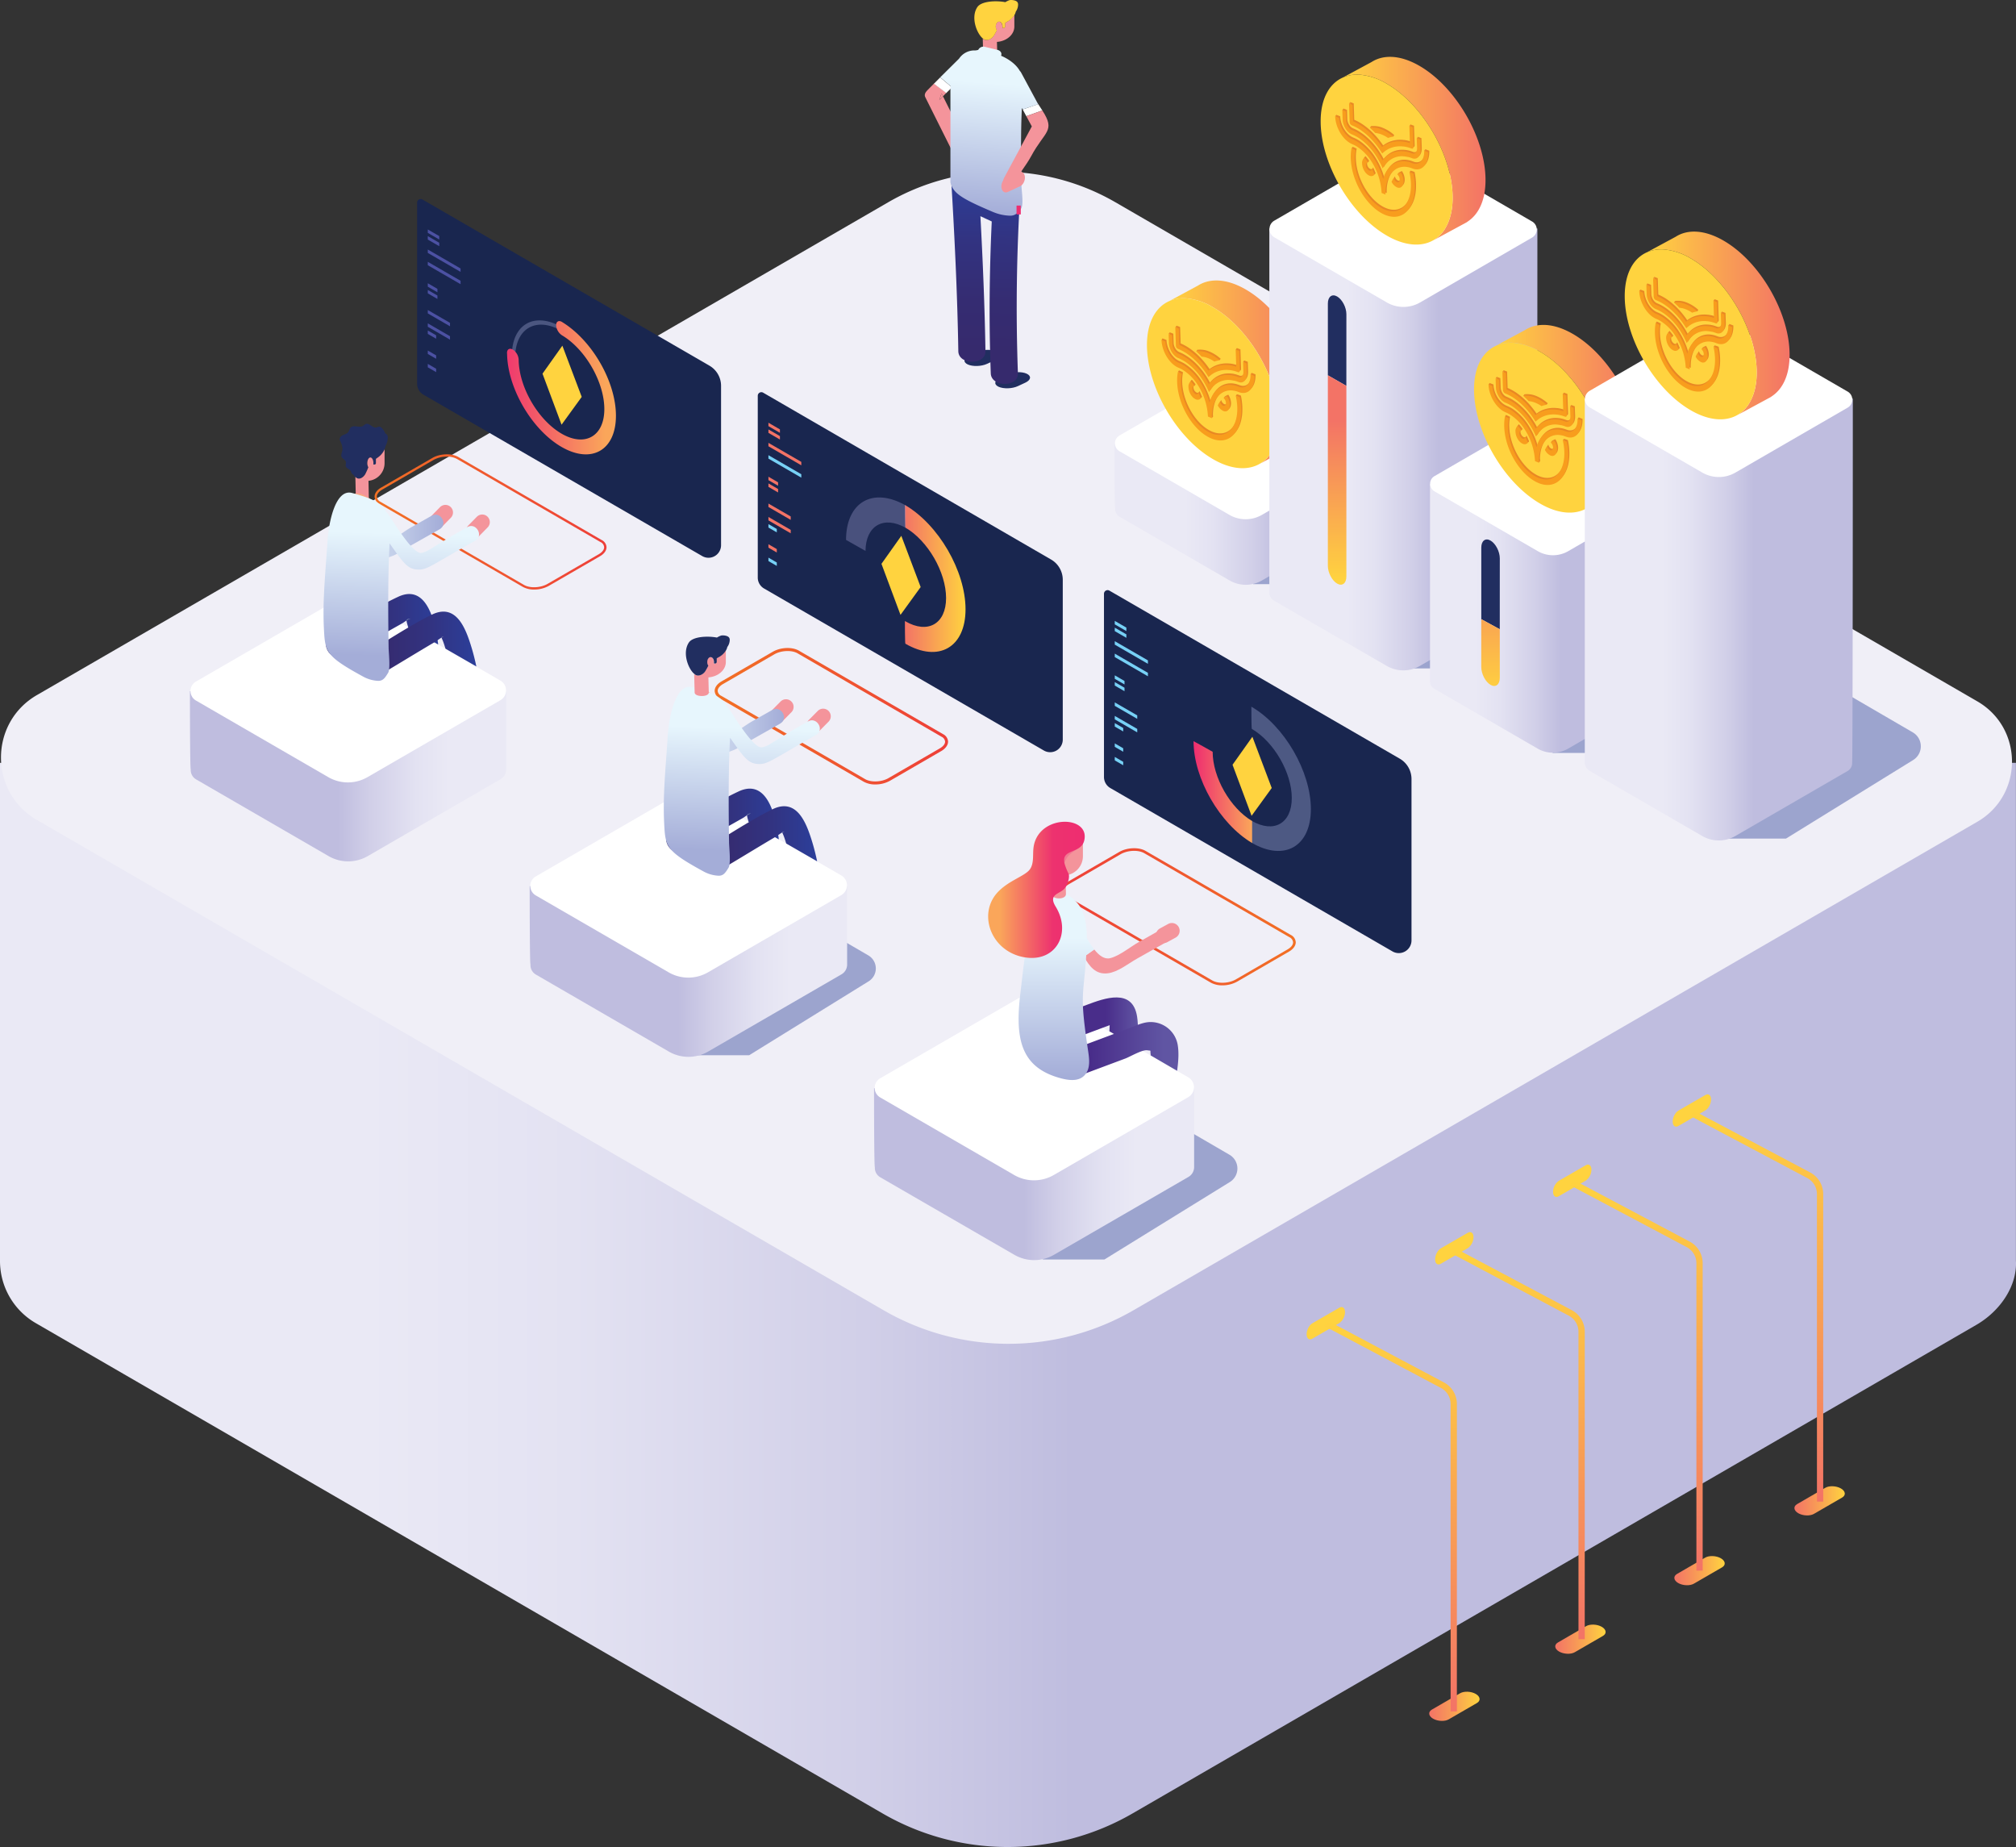 <svg xmlns="http://www.w3.org/2000/svg" xmlns:xlink="http://www.w3.org/1999/xlink" width="1200" height="1099.21" viewBox="0 0 1200 1099.21"><rect x="0" y="0" width="1200" height="1099.21" fill="#333333" stroke="none"/><defs><style>.cls-1{fill:url(#_ÂÁ_Ï_ÌÌ_È_ËÂÌÚ_438);}.cls-2{fill:#f0eff7;}.cls-3{fill:#30439b;opacity:0.43;}.cls-4{fill:url(#_ÂÁ_Ï_ÌÌ_È_ËÂÌÚ_438-2);}.cls-5{fill:#fff;}.cls-6{fill:url(#_ÂÁ_Ï_ÌÌ_È_ËÂÌÚ_438-3);}.cls-7{fill:url(#_ÂÁ_Ï_ÌÌ_È_ËÂÌÚ_227);}.cls-8{fill:#f4949b;}.cls-9{fill:url(#_ÂÁ_Ï_ÌÌ_È_ËÂÌÚ_432);}.cls-10{fill:url(#_ÂÁ_Ï_ÌÌ_È_ËÂÌÚ_436);}.cls-11{fill:#2a4280;}.cls-12{fill:#212e60;}.cls-13{fill:#f8a983;}.cls-14{fill:#19264f;}.cls-15{fill:#4c51a3;}.cls-16{fill:url(#_ÂÁ_Ï_ÌÌ_È_ËÂÌÚ_436-2);}.cls-17{fill:url(#_ÂÁ_Ï_ÌÌ_È_ËÂÌÚ_432-2);}.cls-18{fill:url(#_ÂÁ_Ï_ÌÌ_È_ËÂÌÚ_438-4);}.cls-19{fill:url(#_ÂÁ_Ï_ÌÌ_È_ËÂÌÚ_227-2);}.cls-20{fill:#77d1f6;}.cls-21{fill:url(#_ÂÁ_Ï_ÌÌ_È_ËÂÌÚ_215);}.cls-22{fill:url(#_ÂÁ_Ï_ÌÌ_È_ËÂÌÚ_216);}.cls-23{fill:#f17992;}.cls-24{fill:url(#_ÂÁ_Ï_ÌÌ_È_ËÂÌÚ_432-3);}.cls-25{fill:url(#_ÂÁ_Ï_ÌÌ_È_ËÂÌÚ_39);}.cls-26,.cls-29{fill:#a3acd7;}.cls-26,.cls-39{opacity:0.38;}.cls-27{fill:url(#_ÂÁ_Ï_ÌÌ_È_ËÂÌÚ_2642);}.cls-28{opacity:0.36;}.cls-30{fill:url(#_ÂÁ_Ï_ÌÌ_È_ËÂÌÚ_2642-2);}.cls-31{fill:url(#_ÂÁ_Ï_ÌÌ_È_ËÂÌÚ_438-5);}.cls-32{fill:url(#_ÂÁ_Ï_ÌÌ_È_ËÂÌÚ_227-3);}.cls-33{fill:url(#_ÂÁ_Ï_ÌÌ_È_ËÂÌÚ_432-4);}.cls-34{fill:url(#_ÂÁ_Ï_ÌÌ_È_ËÂÌÚ_436-3);}.cls-35{fill:#f37366;}.cls-36{fill:url(#_ÂÁ_Ï_ÌÌ_È_ËÂÌÚ_436-4);}.cls-37{fill:url(#_ÂÁ_Ï_ÌÌ_È_ËÂÌÚ_432-5);}.cls-38{fill:url(#_ÂÁ_Ï_ÌÌ_È_ËÂÌÚ_440);}.cls-39{fill:#9996c9;}.cls-40{fill:#ffd33f;}.cls-41{fill:url(#_ÂÁ_Ï_ÌÌ_È_ËÂÌÚ_440-2);}.cls-42{fill:url(#_ÂÁ_Ï_ÌÌ_È_ËÂÌÚ_436-5);}.cls-43{fill:url(#_ÂÁ_Ï_ÌÌ_È_ËÂÌÚ_432-6);}.cls-44{fill:#ed2e70;}.cls-45{fill:url(#_ÂÁ_Ï_ÌÌ_È_ËÂÌÚ_188);}.cls-46{fill:url(#_ÂÁ_Ï_ÌÌ_È_ËÂÌÚ_188-2);}.cls-47{fill:url(#_ÂÁ_Ï_ÌÌ_È_ËÂÌÚ_188-3);}.cls-48{fill:url(#_ÂÁ_Ï_ÌÌ_È_ËÂÌÚ_188-4);}.cls-49{fill:url(#_ÂÁ_Ï_ÌÌ_È_ËÂÌÚ_188-5);}.cls-50{fill:url(#_ÂÁ_Ï_ÌÌ_È_ËÂÌÚ_188-6);}.cls-51{fill:url(#_ÂÁ_Ï_ÌÌ_È_ËÂÌÚ_188-7);}.cls-52{fill:url(#_ÂÁ_Ï_ÌÌ_È_ËÂÌÚ_188-8);}.cls-53{fill:url(#_ÂÁ_Ï_ÌÌ_È_ËÂÌÚ_440-3);}.cls-54{fill:#e98824;}.cls-55{fill:#f89d1d;}.cls-56{fill:url(#_ÂÁ_Ï_ÌÌ_È_ËÂÌÚ_438-6);}.cls-57{fill:url(#_ÂÁ_Ï_ÌÌ_È_ËÂÌÚ_438-7);}.cls-58{fill:url(#_ÂÁ_Ï_ÌÌ_È_ËÂÌÚ_440-4);}.cls-59{fill:url(#_ÂÁ_Ï_ÌÌ_È_ËÂÌÚ_440-5);}.cls-60{fill:url(#_ÂÁ_Ï_ÌÌ_È_ËÂÌÚ_440-6);}.cls-61{fill:url(#_ÂÁ_Ï_ÌÌ_È_ËÂÌÚ_438-8);}.cls-62{fill:url(#_ÂÁ_Ï_ÌÌ_È_ËÂÌÚ_440-7);}.cls-63{fill:url(#_ÂÁ_Ï_ÌÌ_È_ËÂÌÚ_440-8);}</style><linearGradient id="_ÂÁ_Ï_ÌÌ_È_ËÂÌÚ_438" x1="-117.96" y1="776.61" x2="1123.42" y2="776.61" gradientTransform="translate(-25.55)" gradientUnits="userSpaceOnUse"><stop offset="0.29" stop-color="#eae9f5"/><stop offset="0.39" stop-color="#e3e2f2"/><stop offset="0.53" stop-color="#d1cfe8"/><stop offset="0.63" stop-color="#bfbddf"/></linearGradient><linearGradient id="_ÂÁ_Ï_ÌÌ_È_ËÂÌÚ_438-2" x1="656.8" y1="306.01" x2="824.04" y2="306.01" gradientTransform="matrix(1, 0, 0, 1, 0, 0)" xlink:href="#_ÂÁ_Ï_ÌÌ_È_ËÂÌÚ_438"/><linearGradient id="_ÂÁ_Ï_ÌÌ_È_ËÂÌÚ_438-3" x1="6184.29" y1="461.99" x2="6379.09" y2="461.99" gradientTransform="matrix(-1, 0, 0, 1, 6508.13, 0)" xlink:href="#_ÂÁ_Ï_ÌÌ_È_ËÂÌÚ_438"/><linearGradient id="_ÂÁ_Ï_ÌÌ_È_ËÂÌÚ_227" x1="222.96" y1="310.62" x2="361" y2="310.62" gradientUnits="userSpaceOnUse"><stop offset="0" stop-color="#f27024"/><stop offset="1" stop-color="#ee3f39"/></linearGradient><linearGradient id="_ÂÁ_Ï_ÌÌ_È_ËÂÌÚ_432" x1="6218.66" y1="314.51" x2="6281.8" y2="314.51" gradientTransform="matrix(-1, 0, 0, 1, 6482.58, 0)" gradientUnits="userSpaceOnUse"><stop offset="0.01" stop-color="#a4add8"/><stop offset="1" stop-color="#e7f6fd"/></linearGradient><linearGradient id="_ÂÁ_Ï_ÌÌ_È_ËÂÌÚ_436" x1="6221.79" y1="372.4" x2="6288.62" y2="372.4" gradientTransform="matrix(-1, 0, 0, 1, 6482.58, 0)" gradientUnits="userSpaceOnUse"><stop offset="0.01" stop-color="#2c3e99"/><stop offset="0.02" stop-color="#2c3e99"/><stop offset="0.38" stop-color="#323381"/><stop offset="0.72" stop-color="#352c72"/><stop offset="1" stop-color="#362a6d"/></linearGradient><linearGradient id="_ÂÁ_Ï_ÌÌ_È_ËÂÌÚ_436-2" x1="6199.05" y1="383.78" x2="6270.02" y2="383.78" xlink:href="#_ÂÁ_Ï_ÌÌ_È_ËÂÌÚ_436"/><linearGradient id="_ÂÁ_Ï_ÌÌ_È_ËÂÌÚ_432-2" x1="6245.64" y1="391.54" x2="6242.93" y2="317.64" xlink:href="#_ÂÁ_Ï_ÌÌ_È_ËÂÌÚ_432"/><linearGradient id="_ÂÁ_Ï_ÌÌ_È_ËÂÌÚ_438-4" x1="7117.84" y1="698.76" x2="7314.93" y2="698.76" gradientTransform="matrix(-1, 0, 0, 1, 7851.41, 0)" xlink:href="#_ÂÁ_Ï_ÌÌ_È_ËÂÌÚ_438"/><linearGradient id="_ÂÁ_Ï_ÌÌ_È_ËÂÌÚ_227-2" x1="7054.62" y1="545.61" x2="7194.44" y2="545.61" gradientTransform="matrix(-1, 0, 0, 1, 7825.87, 0)" xlink:href="#_ÂÁ_Ï_ÌÌ_È_ËÂÌÚ_227"/><linearGradient id="_ÂÁ_Ï_ÌÌ_È_ËÂÌÚ_215" x1="764.93" y1="609.83" x2="832.56" y2="609.83" gradientTransform="matrix(-1, 0, 0, 1, 1442.25, 0)" gradientUnits="userSpaceOnUse"><stop offset="0" stop-color="#6055a3"/><stop offset="0.28" stop-color="#492d8a"/></linearGradient><linearGradient id="_ÂÁ_Ï_ÌÌ_È_ËÂÌÚ_216" x1="740.77" y1="624.15" x2="807.73" y2="624.15" gradientTransform="matrix(-1, 0, 0, 1, 1442.25, 0)" gradientUnits="userSpaceOnUse"><stop offset="0.13" stop-color="#6055a3"/><stop offset="0.78" stop-color="#492d8a"/></linearGradient><linearGradient id="_ÂÁ_Ï_ÌÌ_È_ËÂÌÚ_432-3" x1="813.42" y1="641.97" x2="813.42" y2="558.1" gradientTransform="matrix(-1, 0, 0, 1, 1442.25, 0)" xlink:href="#_ÂÁ_Ï_ÌÌ_È_ËÂÌÚ_432"/><linearGradient id="_ÂÁ_Ï_ÌÌ_È_ËÂÌÚ_39" x1="227.06" y1="529.58" x2="284.57" y2="529.58" gradientTransform="translate(361.14)" gradientUnits="userSpaceOnUse"><stop offset="0.12" stop-color="#faa65a"/><stop offset="0.67" stop-color="#ed326f"/><stop offset="1" stop-color="#ee2d70"/></linearGradient><linearGradient id="_ÂÁ_Ï_ÌÌ_È_ËÂÌÚ_2642" x1="696.93" y1="471.39" x2="731.8" y2="471.39" gradientTransform="matrix(-1, 0, 0, 1, 1442.25, 0)" gradientUnits="userSpaceOnUse"><stop offset="0" stop-color="#faa65a"/><stop offset="1" stop-color="#ee2d70"/></linearGradient><linearGradient id="_ÂÁ_Ï_ÌÌ_È_ËÂÌÚ_2642-2" x1="1559.45" y1="2241.2" x2="1634.33" y2="2241.2" gradientTransform="matrix(-0.87, -0.5, 0, 1.15, 1717.11, -1560.78)" xlink:href="#_ÂÁ_Ï_ÌÌ_È_ËÂÌÚ_2642"/><linearGradient id="_ÂÁ_Ï_ÌÌ_È_ËÂÌÚ_438-5" x1="-1564.53" y1="578.16" x2="-1369.04" y2="578.16" gradientTransform="matrix(-1, 0, 0, 1, -1037.69, 0)" xlink:href="#_ÂÁ_Ï_ÌÌ_È_ËÂÌÚ_438"/><linearGradient id="_ÂÁ_Ï_ÌÌ_È_ËÂÌÚ_227-3" x1="156.98" y1="426.25" x2="295.9" y2="426.25" gradientTransform="translate(268.44)" xlink:href="#_ÂÁ_Ï_ÌÌ_È_ËÂÌÚ_227"/><linearGradient id="_ÂÁ_Ï_ÌÌ_È_ËÂÌÚ_432-4" x1="-1529.95" y1="430.16" x2="-1466.58" y2="430.16" gradientTransform="matrix(-1, 0, 0, 1, -1063.23, 0)" xlink:href="#_ÂÁ_Ï_ÌÌ_È_ËÂÌÚ_432"/><linearGradient id="_ÂÁ_Ï_ÌÌ_È_ËÂÌÚ_436-3" x1="-1526.81" y1="488.26" x2="-1459.74" y2="488.26" gradientTransform="matrix(-1, 0, 0, 1, -1063.23, 0)" xlink:href="#_ÂÁ_Ï_ÌÌ_È_ËÂÌÚ_436"/><linearGradient id="_ÂÁ_Ï_ÌÌ_È_ËÂÌÚ_436-4" x1="-1549.63" y1="499.67" x2="-1478.41" y2="499.67" gradientTransform="matrix(-1, 0, 0, 1, -1063.23, 0)" xlink:href="#_ÂÁ_Ï_ÌÌ_È_ËÂÌÚ_436"/><linearGradient id="_ÂÁ_Ï_ÌÌ_È_ËÂÌÚ_432-5" x1="-1502.87" y1="507.47" x2="-1505.6" y2="433.31" gradientTransform="matrix(-1, 0, 0, 1, -1063.23, 0)" xlink:href="#_ÂÁ_Ï_ÌÌ_È_ËÂÌÚ_432"/><linearGradient id="_ÂÁ_Ï_ÌÌ_È_ËÂÌÚ_440" x1="823.35" y1="344.25" x2="859.44" y2="344.25" gradientTransform="matrix(-1, 0, 0, 1, 1398.07, 0)" gradientUnits="userSpaceOnUse"><stop offset="0" stop-color="#ffd33f"/><stop offset="1" stop-color="#f37366"/></linearGradient><linearGradient id="_ÂÁ_Ï_ÌÌ_È_ËÂÌÚ_440-2" x1="981.65" y1="413.99" x2="981.65" y2="319.16" gradientTransform="matrix(1, 0, 0, 1, 0, 0)" xlink:href="#_ÂÁ_Ï_ÌÌ_È_ËÂÌÚ_440"/><linearGradient id="_ÂÁ_Ï_ÌÌ_È_ËÂÌÚ_436-5" x1="586.82" y1="102.69" x2="585.41" y2="208.6" gradientTransform="matrix(1, 0, 0, 1, 0, 0)" xlink:href="#_ÂÁ_Ï_ÌÌ_È_ËÂÌÚ_436"/><linearGradient id="_ÂÁ_Ï_ÌÌ_È_ËÂÌÚ_432-6" x1="583.17" y1="127.66" x2="589.19" y2="49.38" gradientTransform="matrix(1, 0, 0, 1, 0, 0)" xlink:href="#_ÂÁ_Ï_ÌÌ_È_ËÂÌÚ_432"/><linearGradient id="_ÂÁ_Ï_ÌÌ_È_ËÂÌÚ_188" x1="850.72" y1="1015.48" x2="880.71" y2="1015.48" gradientUnits="userSpaceOnUse"><stop offset="0" stop-color="#f37366"/><stop offset="0.37" stop-color="#f79459"/><stop offset="1" stop-color="#ffd33f"/></linearGradient><linearGradient id="_ÂÁ_Ï_ÌÌ_È_ËÂÌÚ_188-2" x1="925.74" y1="975.53" x2="955.72" y2="975.53" xlink:href="#_ÂÁ_Ï_ÌÌ_È_ËÂÌÚ_188"/><linearGradient id="_ÂÁ_Ï_ÌÌ_È_ËÂÌÚ_188-3" x1="996.63" y1="934.73" x2="1026.62" y2="934.73" xlink:href="#_ÂÁ_Ï_ÌÌ_È_ËÂÌÚ_188"/><linearGradient id="_ÂÁ_Ï_ÌÌ_È_ËÂÌÚ_188-4" x1="1068.1" y1="893.19" x2="1098.09" y2="893.19" xlink:href="#_ÂÁ_Ï_ÌÌ_È_ËÂÌÚ_188"/><linearGradient id="_ÂÁ_Ï_ÌÌ_È_ËÂÌÚ_188-5" x1="827.74" y1="1018.52" x2="827.74" y2="785.83" xlink:href="#_ÂÁ_Ï_ÌÌ_È_ËÂÌÚ_188"/><linearGradient id="_ÂÁ_Ï_ÌÌ_È_ËÂÌÚ_188-6" x1="903.85" y1="975.53" x2="903.85" y2="742.85" xlink:href="#_ÂÁ_Ï_ÌÌ_È_ËÂÌÚ_188"/><linearGradient id="_ÂÁ_Ï_ÌÌ_È_ËÂÌÚ_188-7" x1="974.04" y1="934.73" x2="974.04" y2="702.05" xlink:href="#_ÂÁ_Ï_ÌÌ_È_ËÂÌÚ_188"/><linearGradient id="_ÂÁ_Ï_ÌÌ_È_ËÂÌÚ_188-8" x1="1045.79" y1="893.62" x2="1045.79" y2="660.93" xlink:href="#_ÂÁ_Ï_ÌÌ_È_ËÂÌÚ_188"/><linearGradient id="_ÂÁ_Ï_ÌÌ_È_ËÂÌÚ_440-3" x1="696.03" y1="221.49" x2="780.87" y2="221.49" gradientTransform="matrix(1, 0, 0, 1, 0, 0)" xlink:href="#_ÂÁ_Ï_ÌÌ_È_ËÂÌÚ_440"/><linearGradient id="_ÂÁ_Ï_ÌÌ_È_ËÂÌÚ_438-6" x1="758.08" y1="267.46" x2="917.62" y2="267.46" gradientTransform="translate(-2.52)" xlink:href="#_ÂÁ_Ï_ÌÌ_È_ËÂÌÚ_438"/><linearGradient id="_ÂÁ_Ï_ÌÌ_È_ËÂÌÚ_438-7" x1="1349.08" y1="368.06" x2="1500.49" y2="368.06" gradientTransform="translate(-515.4)" xlink:href="#_ÂÁ_Ï_ÌÌ_È_ËÂÌÚ_438"/><linearGradient id="_ÂÁ_Ï_ÌÌ_È_ËÂÌÚ_440-4" x1="795.9" y1="345.31" x2="795.9" y2="250.48" gradientTransform="matrix(1, 0, 0, 1, 0, 0)" xlink:href="#_ÂÁ_Ï_ÌÌ_È_ËÂÌÚ_440"/><linearGradient id="_ÂÁ_Ï_ÌÌ_È_ËÂÌÚ_440-5" x1="887.23" y1="413.99" x2="887.23" y2="319.16" gradientTransform="matrix(1, 0, 0, 1, 0, 0)" xlink:href="#_ÂÁ_Ï_ÌÌ_È_ËÂÌÚ_440"/><linearGradient id="_ÂÁ_Ï_ÌÌ_È_ËÂÌÚ_440-6" x1="890.7" y1="247.98" x2="975.54" y2="247.98" gradientTransform="matrix(1, 0, 0, 1, 0, 0)" xlink:href="#_ÂÁ_Ï_ÌÌ_È_ËÂÌÚ_440"/><linearGradient id="_ÂÁ_Ï_ÌÌ_È_ËÂÌÚ_438-8" x1="945.84" y1="368.68" x2="1105.39" y2="368.68" gradientTransform="translate(-2.52)" xlink:href="#_ÂÁ_Ï_ÌÌ_È_ËÂÌÚ_438"/><linearGradient id="_ÂÁ_Ï_ÌÌ_È_ËÂÌÚ_440-7" x1="980.4" y1="192.41" x2="1065.24" y2="192.41" gradientTransform="matrix(1, 0, 0, 1, 0, 0)" xlink:href="#_ÂÁ_Ï_ÌÌ_È_ËÂÌÚ_440"/><linearGradient id="_ÂÁ_Ï_ÌÌ_È_ËÂÌÚ_440-8" x1="799.4" y1="88.41" x2="884.24" y2="88.41" gradientTransform="matrix(1, 0, 0, 1, 0, 0)" xlink:href="#_ÂÁ_Ï_ÌÌ_È_ËÂÌÚ_440"/></defs><title>reservations-new</title><g id="Layer_2" data-name="Layer 2"><g id="Layer_1-2" data-name="Layer 1"><path class="cls-1" d="M0,454V750.33a42.69,42.69,0,0,0,21.46,37.19l503.87,291.69a148.48,148.48,0,0,0,148.83,0l502.2-290.73c14.52-8.4,24.41-23.47,23.6-38.16V454Z"/><path class="cls-2" d="M525.91,779.74,22,488c-28.55-16.53-28.55-57.84,0-74.36L528.65,120.4a135,135,0,0,1,135.33,0l513,297c27.51,15.92,27.51,55.73,0,71.65L674.74,779.74A148.48,148.48,0,0,1,525.91,779.74Z"/><path class="cls-3" d="M836.88,296.55l-61.65-35.88a19.62,19.62,0,0,0-19.71,0l-79,45.71L746,347.66h29.85l61.23-37.81A7.76,7.76,0,0,0,836.88,296.55Z"/><path class="cls-4" d="M819.61,264v38.58a5.56,5.56,0,0,1-2.79,4.84l-65.6,38a19.34,19.34,0,0,1-19.38,0l-65.38-37.85a5.34,5.34,0,0,1-2.67-5c-.41,0-.41-38.58-.41-38.58Z"/><path class="cls-5" d="M751.14,306.41l65.6-38a5.6,5.6,0,0,0,0-9.68l-66-38.19a17.58,17.58,0,0,0-17.62,0l-66.78,38.66a5.39,5.39,0,0,0,0,9.33l65.38,37.85A19.33,19.33,0,0,0,751.14,306.41Z"/><path class="cls-6" d="M301.32,411.36v46.5A6.7,6.7,0,0,1,298,463.7l-79.07,45.78a23.31,23.31,0,0,1-23.36,0l-78.81-45.63a6.43,6.43,0,0,1-3.22-6c-.49,0-.49-46.5-.49-46.5Z"/><path class="cls-5" d="M218.79,462.48l79.07-45.77a6.75,6.75,0,0,0,0-11.67l-79.5-46a21.2,21.2,0,0,0-21.24,0l-80.5,46.6a6.5,6.5,0,0,0,0,11.25l78.81,45.62A23.3,23.3,0,0,0,218.79,462.48Z"/><path class="cls-7" d="M311.26,349.3l-85.41-49.45a5.05,5.05,0,0,1-2.88-4.29c0-2,1.44-4,3.94-5.41l30.46-17.62c4.52-2.62,11.41-2.89,15.35-.61l85.41,49.45a5.05,5.05,0,0,1,2.89,4.29c0,2-1.44,4-3.94,5.4l-30.46,17.63a17.71,17.71,0,0,1-8.64,2.16A13.65,13.65,0,0,1,311.26,349.3ZM258,273.74l-30.45,17.62c-2.06,1.19-3.25,2.72-3.25,4.21a3.74,3.74,0,0,0,2.19,3.08l85.41,49.45c3.55,2.07,9.82,1.8,14-.61l30.46-17.63c2.06-1.19,3.25-2.72,3.25-4.2a3.73,3.73,0,0,0-2.19-3.08L272,273.13a12.22,12.22,0,0,0-6-1.38A16.31,16.31,0,0,0,258,273.74Z"/><path class="cls-8" d="M283.84,307.54a4.51,4.51,0,1,1,6.4,6.36l-5,5.09a4.51,4.51,0,0,1-6.4-6.36Z"/><path class="cls-8" d="M261.93,301.81a4.51,4.51,0,1,1,6.4,6.36l-5,5.09a4.51,4.51,0,0,1-6.4-6.36Z"/><path class="cls-9" d="M261.64,315l-17,9.59c-4.86,2.74-11.25,7.84-17.19,7.58-7.1-.32-10.41-6.73-14-11.84l-11.8-16.66c-3.48-4.92,4.6-9.59,8.05-4.72l8.72,12.31c2.52,3.56,6.16,12.17,11.35,11,4.86-1.08,10.62-6,14.95-8.44l12.23-6.9c5.24-3,9.94,5.12,4.71,8.07Z"/><path class="cls-10" d="M237,355.17c-13.52,6.3-26.34,14.84-39.34,22.17-8.38,4.72-.85,17.64,7.53,12.92l34.05-19.19c.76-.42,1.73-1.15,2.72-1.79.05-.63.65-.85,2.48-1.15a7.26,7.26,0,0,0-2.48,1.15,16.69,16.69,0,0,0,.75,3.07c.08.31.13.61.2.91l17.91,10.3C258.4,364.39,251.92,348.19,237,355.17Z"/><path class="cls-11" d="M241.93,369.29a7.26,7.26,0,0,1,2.48-1.15C242.58,368.43,242,368.66,241.93,369.29Z"/><path class="cls-12" d="M204,259c1.11-.52,2.43-.79,3.19-1.75s.75-2,1.46-2.74c1.75-1.88,5.18.27,7.38-1a12.74,12.74,0,0,1,1.64-1.16c2.15-.85,4.08,2.51,6.34,2.06a7.68,7.68,0,0,1,1.8-.49,2.32,2.32,0,0,1,1.38.72,9.34,9.34,0,0,1,2.12,3.29,2.59,2.59,0,0,1,1.18,1,3.23,3.23,0,0,1,.33,1.42,9.82,9.82,0,0,1-1.34,5,8.65,8.65,0,0,1-.63,2.07,11.51,11.51,0,0,1-3.33,4.35c-.59.45-1.21.88-1.82,1.32v2.56a1,1,0,0,1-1,1,1,1,0,0,1-.57-.2,6,6,0,0,0,.06-.8c0-1.85-.81-3.36-1.81-3.36s-1.81,1.5-1.81,3.36a4.94,4.94,0,0,0,.6,2.48,41.05,41.05,0,0,1-1.85,4.13c-1.07,1.81-3.21,3.25-5,2.28a4.2,4.2,0,0,1-.88-.69,8.77,8.77,0,0,1-1.16-1.42,1.75,1.75,0,0,1-.78-.56c-.35-.47-.45-1.09-.77-1.58-.75-1.17-2.58-1.49-2.92-2.84-.21-.82.26-1.71.07-2.54-.3-1.3-2-1.79-2.53-3s.16-2.46.4-3.7c.41-2.15-.53-4.3-1.45-6.28C201.87,260.78,202.93,259.54,204,259Z"/><path class="cls-8" d="M212.4,284.51c1.77,1,3.91-.47,5-2.28a41.05,41.05,0,0,0,1.85-4.13,4.94,4.94,0,0,1-.6-2.48c0-1.85.81-3.36,1.81-3.36s1.81,1.5,1.81,3.36a6,6,0,0,1-.06.8c1.11.2,1.55-.24,1.55-.78v-2.56c.61-.44,1.23-.87,1.82-1.32a11.51,11.51,0,0,0,3.33-4.35v8.2a10.57,10.57,0,0,1-9.57,10.53l.21,10.35c.06,3.2-7.69,3.2-7.75,0q-.13-6.35-.26-12.68A4.2,4.2,0,0,0,212.4,284.51Z"/><path class="cls-13" d="M219.71,300.18c1.78-1,1.55-2.84-.5-4l-2.65-1.53a7.75,7.75,0,0,0-7-.29c-1.78,1-1.55,2.84.5,4l2.65,1.53A7.75,7.75,0,0,0,219.71,300.18Z"/><path class="cls-14" d="M252,234.86l166,96.08a7.47,7.47,0,0,0,11.2-6.49V229.62a13.87,13.87,0,0,0-6.92-12l-170.8-98.88a2.13,2.13,0,0,0-3.2,1.85V228.38A7.5,7.5,0,0,0,252,234.86Z"/><polygon class="cls-15" points="274.15 159.78 254.64 148.49 254.64 150.52 274.15 161.81 274.15 159.78"/><polygon class="cls-15" points="274.15 167.1 254.64 155.81 254.64 157.84 274.15 169.13 274.15 167.1"/><polygon class="cls-15" points="254.64 136.56 254.64 138.59 261.46 142.54 261.46 140.5 254.64 136.56"/><polygon class="cls-15" points="254.64 140.53 254.64 142.57 261.46 146.52 261.46 144.48 254.64 140.53"/><polygon class="cls-15" points="254.64 168.58 254.64 170.62 260.37 173.93 260.37 171.9 254.64 168.58"/><polygon class="cls-15" points="254.64 172.56 254.64 174.59 260.37 177.91 260.37 175.87 254.64 172.56"/><polygon class="cls-15" points="254.64 184.49 254.64 186.52 267.86 194.18 267.86 192.14 254.64 184.49"/><polygon class="cls-15" points="254.64 192.44 254.64 194.47 267.86 202.13 267.86 200.09 254.64 192.44"/><polygon class="cls-15" points="254.64 196.68 254.64 198.71 259.61 201.59 259.61 199.55 254.64 196.68"/><polygon class="cls-15" points="254.64 208.61 254.64 210.65 259.61 213.52 259.61 211.49 254.64 208.61"/><polygon class="cls-15" points="254.64 216.56 254.64 218.6 259.61 221.47 259.61 219.44 254.64 216.56"/><path class="cls-11" d="M262.83,379.47a5.6,5.6,0,0,1,1.42-.57C263.12,379.14,262.75,379.07,262.83,379.47Z"/><path class="cls-16" d="M215.88,389.94c9.07-5.32,18.07-11.16,27.24-16.54,4.57-2.68,9.17-5.28,13.87-7.58,14.8-7.24,20.4,8.67,23.77,19.8,1.1,3.65,2,7.32,2.78,11l-18.35-10.56c-.44-1.33-.83-2.69-1.32-4-.58-1.58-1-2.26-1-2.61a5.5,5.5,0,0,1,1.42-.57c-1.13.24-1.5.17-1.42.57-1.34.72-2.75,1.88-3.83,2.51-12.14,7.14-22.52,13.6-34.22,20.47C216.47,407.32,207.59,394.81,215.88,389.94Z"/><path class="cls-17" d="M194.91,322.31c.69-11.38,4.78-31.82,14.83-28.89,9.15,2.67,16.76,4.63,20.32,11.49a4.72,4.72,0,0,1,.84.8c2.91,4.1,14.88,24.48,20.07,23.32,4.76-1.06,4.27-2.41,27.18-15.33,5.24-3,9.94,5.12,4.71,8.07-27,15.22-28.66,17.41-34.17,17.17-5.81-.26-8.1-3.1-16.78-15.56-.49,8.85-1.18,25.45-.6,61.83,0,2.93,1.21,12.84-.32,15.28-1.72,2.73-2.92,4.82-6,4.7a20.28,20.28,0,0,1-8.86-2.55c-22.43-12.24-22.62-14.69-23.33-28.71C191.93,356.75,193.87,339.48,194.91,322.31Z"/><path class="cls-3" d="M731.85,687.23l-75.18-43.75a23.93,23.93,0,0,0-24,0l-96.29,55.74L621,749.56h36.4l74.67-46.11A9.46,9.46,0,0,0,731.85,687.23Z"/><path class="cls-18" d="M710.79,647.54v47a6.77,6.77,0,0,1-3.41,5.9l-80,46.31a23.57,23.57,0,0,1-23.63,0L524,700.65a6.51,6.51,0,0,1-3.25-6.06c-.49,0-.49-47-.49-47Z"/><path class="cls-5" d="M627.29,699.26l80-46.31a6.82,6.82,0,0,0,0-11.81l-80.44-46.56a21.43,21.43,0,0,0-21.49,0l-81.44,47.15a6.58,6.58,0,0,0,0,11.38l79.74,46.16A23.57,23.57,0,0,0,627.29,699.26Z"/><path class="cls-19" d="M727.62,586.4a13.88,13.88,0,0,1-6.83-1.57l-86.41-50a5.18,5.18,0,0,1-3-4.4c0-2,1.47-4.05,4-5.53L666.26,507c4.6-2.66,11.6-2.94,15.61-.62l86.41,50a5.18,5.18,0,0,1,3,4.4c0,2-1.46,4.05-4,5.53l-30.81,17.84A18,18,0,0,1,727.62,586.4Zm-6.05-2.92c3.58,2.07,9.89,1.8,14.06-.62L766.44,565c2.06-1.19,3.25-2.72,3.25-4.19a3.72,3.72,0,0,0-2.18-3.06l-86.41-50c-3.58-2.07-9.89-1.79-14.06.62l-30.81,17.84c-2.06,1.19-3.25,2.72-3.25,4.18a3.71,3.71,0,0,0,2.18,3.06Z"/><path class="cls-14" d="M660.93,469l167.92,97.21a7.56,7.56,0,0,0,11.33-6.56v-96a14,14,0,0,0-7-12.15l-172.81-100a2.16,2.16,0,0,0-3.24,1.88V462.41A7.58,7.58,0,0,0,660.93,469Z"/><polygon class="cls-20" points="683.29 393.01 663.55 381.58 663.55 383.64 683.29 395.07 683.29 393.01"/><polygon class="cls-20" points="683.29 400.42 663.55 388.99 663.55 391.05 683.29 402.47 683.29 400.42"/><polygon class="cls-20" points="663.55 369.51 663.55 371.57 670.46 375.57 670.46 373.51 663.55 369.51"/><polygon class="cls-20" points="663.55 373.54 663.55 375.6 670.46 379.59 670.46 377.53 663.55 373.54"/><polygon class="cls-20" points="663.55 401.91 663.55 403.97 669.35 407.33 669.35 405.27 663.55 401.91"/><polygon class="cls-20" points="663.55 405.94 663.55 408 669.35 411.35 669.35 409.29 663.55 405.94"/><polygon class="cls-20" points="663.55 418.01 663.55 420.07 676.93 427.81 676.93 425.75 663.55 418.01"/><polygon class="cls-20" points="663.55 426.05 663.55 428.11 676.93 435.86 676.93 433.8 663.55 426.05"/><polygon class="cls-20" points="663.55 430.34 663.55 432.4 668.58 435.31 668.58 433.25 663.55 430.34"/><polygon class="cls-20" points="663.55 442.41 663.55 444.47 668.58 447.38 668.58 445.32 663.55 442.41"/><polygon class="cls-20" points="663.55 450.46 663.55 452.52 668.58 455.43 668.58 453.37 663.55 450.46"/><path class="cls-21" d="M615.15,609.89,646.92,598c10.55-3.94,27.23-10.12,29.92,7,.89,5.7.38,12-.34,18.12l-16.13-9.37c.08-2,.15-3.64.15-3.64l-14.62,5.44-26.46,9.89C609.69,629.13,605.52,613.5,615.15,609.89Z"/><path class="cls-22" d="M640,623.94l31.57-11.8c3.86-1.44,7.86-3.45,12-3.84A16.34,16.34,0,0,1,701,621.76c.82,4.8.4,10.16-.35,15.5l-15.74-9.17c0-.2,0-.44,0-.63-.41-2.78.59-2-1.94-2.41-3-.5-10.31,3.85-13.11,4.9l-25.61,9.57C634.51,643.17,630.34,627.54,640,623.94Z"/><path class="cls-23" d="M635.09,539.09c2.47-1.43,2.15-3.94-.7-5.59l-4.82-2.79c-2.85-1.65-7.2-1.83-9.66-.4s-2.15,3.94.69,5.59l4.82,2.79C628.28,540.34,632.63,540.52,635.09,539.09Z"/><path class="cls-8" d="M690.61,553.45l-12.84,7.24c-5,2.83-11.29,8.11-16.89,9.53-3.43.87-6.65-1.5-9.54-5.17l-6.15,4.34c3.23,5.47,6.83,10.79,14.3,9.83,6-.76,12.22-5.84,17.24-8.67l17.95-10.12C699.2,557.88,695.14,550.9,690.61,553.45Z"/><path class="cls-24" d="M607.27,592c2-16.81,3.25-30.9,7.48-47.12,5.16-19.77,13.38-17.54,19.5-13.4,8.66,5.86,12.55,11.18,12.68,26.77a51.93,51.93,0,0,0,4.4,6.83l-4.75,3.35c-.06,1-.12,1.9-.19,2.91-1.76,23-3.63,21.15,1.35,54.46.61,4.08,1.12,8.59-.74,12.1-3.06,5.77-9.41,5.34-14.86,4C608.63,635.89,603.94,620,607.27,592Z"/><path class="cls-8" d="M625.81,517q.15,7.54.3,15.08c.07,3.45,8.45,3.47,8.38,0q-.15-7.54-.3-15.08c-.07-3.45-8.45-3.47-8.38,0Z"/><path class="cls-8" d="M629.19,520.95a2.59,2.59,0,0,1-2-.95c-3.67-4.43-3.53-13.29-1.08-19.45,1.6-4,3-5.88,9.43-6.09,1.6-.05,6-.43,7.67,1.75q.72.33,1.38.69v12.62a11.41,11.41,0,0,1-11.4,11.43Z"/><path class="cls-23" d="M641,505.35c-2.08,1.57-4.42,2.87-5.91,5.1-1.26,1.88-1.78,4.25-2.94,6.2s-3.47,3.51-5.38,2.47C623,517.06,618,503.41,622.54,495c3.18-5.86,17.61-5,21.24-1.53S644,503.1,641,505.35Z"/><path class="cls-25" d="M615.32,503.51c-.83,4.66.42,10-2.28,13.83-2.93,4.19-13.67,6.93-20.06,14.67-10.72,13-2.68,34.12,16.47,37.64,19,3.49,28.61-14.3,18.94-30.07-4.87-7.94,3-7.29,5.72-11.35,1.37-2,2.89-6.24,1.86-8.47A33,33,0,0,1,634,515c-3.5-10.47,9.45-6.25,11.4-14.88C648.85,485.14,618.73,484.52,615.32,503.51Z"/><path class="cls-8" d="M688.58,558.83a4.65,4.65,0,0,1,1.85-6.28l5-2.73a4.63,4.63,0,0,1,4.41,8.14l-5,2.73A4.62,4.62,0,0,1,688.58,558.83Z"/><path class="cls-26" d="M745.14,488.53c13.11,7.59,23.78,1.49,23.78-13.6s-10.67-33.54-23.78-41.13c-.28-.15-.28-13.23-.28-13.23,19.66,11.37,35.42,38.64,35.42,60.94s-15.77,31.31-35.15,20.09c-.28-.17-.28-13.25-.28-13.25Z"/><path class="cls-27" d="M721.82,447.41c0,15.23,10.51,33.52,23.49,41.21V501.7c-19.25-11.32-34.87-38.42-34.87-60.61C710.45,441,721.82,447.41,721.82,447.41Z"/><g class="cls-28"><path class="cls-29" d="M304.65,211.9c0-19,13.43-26.67,29.94-17.12s29.94,32.79,29.94,51.78-13.43,26.68-29.94,17.12S304.65,230.9,304.65,211.9Zm2,1.14c0,17.74,12.55,39.44,28,48.37s28,1.75,28-16S350,206,334.59,197.06,306.62,195.3,306.62,213Z"/></g><path class="cls-30" d="M301.78,210.05c0-2.21,1.56-3.1,3.47-2a7.68,7.68,0,0,1,3.48,6c.17,16.34,11.53,35.87,25.49,44s25.5,1.6,25.5-14.58c0-16-11.23-35.58-25.11-43.86a7.9,7.9,0,0,1-3.59-6.06c0-2.1,1.41-3,3.2-2.12,18.21,10.94,32.41,35.73,32.41,56,0,20.56-14.54,28.87-32.41,18.53-17.68-10.24-32.09-35-32.39-55.4A4.76,4.76,0,0,1,301.78,210.05Z"/><path class="cls-3" d="M516.86,568.58,445.24,526.9a22.79,22.79,0,0,0-22.89,0L330.63,580l80.63,48h34.67L517.06,584A9,9,0,0,0,516.86,568.58Z"/><path class="cls-31" d="M504.25,527.36V574a6.72,6.72,0,0,1-3.38,5.86l-79.35,45.94a23.39,23.39,0,0,1-23.44,0L319,580a6.46,6.46,0,0,1-3.23-6c-.49,0-.49-46.67-.49-46.67Z"/><path class="cls-5" d="M421.42,578.66l79.35-45.94a6.77,6.77,0,0,0,0-11.71L421,474.82a21.26,21.26,0,0,0-21.31,0l-80.79,46.77a6.53,6.53,0,0,0,0,11.29L398,578.66A23.39,23.39,0,0,0,421.42,578.66Z"/><path class="cls-32" d="M521,466.85a13.89,13.89,0,0,1-6.85-1.61L428.4,415.62a5.26,5.26,0,0,1-3-4.47c0-2.06,1.48-4.11,4-5.59L460,387.87c4.67-2.7,11.52-3,15.6-.61l85.72,49.63a5.26,5.26,0,0,1,3,4.47c0,2.06-1.48,4.1-4,5.59l-30.56,17.7A17.87,17.87,0,0,1,521,466.85Zm-6-3.15c3.51,2,9.72,1.76,13.83-.61l30.56-17.7c2-1.16,3.16-2.63,3.16-4a3.53,3.53,0,0,0-2.1-2.93L474.74,388.8c-3.51-2-9.72-1.76-13.83.61L430.35,407.1c-2,1.16-3.16,2.64-3.16,4.05a3.52,3.52,0,0,0,2.1,2.93Z"/><path class="cls-8" d="M486.7,423.16a4.53,4.53,0,1,1,6.42,6.39l-5.05,5.11a4.53,4.53,0,1,1-6.42-6.39Z"/><path class="cls-8" d="M464.71,417.42a4.53,4.53,0,0,1,6.42,6.39l-5.05,5.11a4.53,4.53,0,0,1-6.42-6.39Z"/><path class="cls-33" d="M464.42,430.63l-17,9.62c-4.88,2.75-11.29,7.87-17.25,7.61-7.13-.32-10.45-6.76-14.08-11.88l-11.85-16.72c-3.5-4.93,4.62-9.63,8.08-4.74L421,426.86c2.53,3.57,6.18,12.21,11.39,11.06,4.88-1.09,10.66-6,15-8.47l12.27-6.92c5.26-3,10,5.14,4.72,8.1Z"/><path class="cls-34" d="M439.66,471c-13.56,6.33-26.43,14.9-39.48,22.25-8.41,4.74-.85,17.71,7.56,13l34.17-19.26c.76-.43,1.74-1.16,2.73-1.79,0-.63.65-.86,2.49-1.15a7.29,7.29,0,0,0-2.49,1.15,16.64,16.64,0,0,0,.75,3.08c.08.31.13.61.2.92l18,10.34C461.17,480.22,454.67,464,439.66,471Z"/><path class="cls-11" d="M444.64,485.13a7.29,7.29,0,0,1,2.49-1.15C445.3,484.27,444.69,484.5,444.64,485.13Z"/><path class="cls-13" d="M422.35,415.78c1.78-1,1.56-2.85-.5-4l-2.66-1.54a7.77,7.77,0,0,0-7-.29c-1.79,1-1.56,2.85.5,4l2.66,1.54A7.78,7.78,0,0,0,422.35,415.78Z"/><path class="cls-14" d="M454.79,350.23l166.57,96.43a7.5,7.5,0,0,0,11.24-6.51V345a13.92,13.92,0,0,0-6.94-12L454.26,233.69a2.14,2.14,0,0,0-3.21,1.86V343.72A7.52,7.52,0,0,0,454.79,350.23Z"/><polygon class="cls-35" points="476.97 274.88 457.4 263.55 457.4 265.59 476.97 276.92 476.97 274.88"/><polygon class="cls-20" points="476.97 282.23 457.4 270.89 457.4 272.94 476.97 284.27 476.97 282.23"/><polygon class="cls-35" points="457.4 251.58 457.4 253.62 464.24 257.58 464.24 255.54 457.4 251.58"/><polygon class="cls-35" points="457.4 255.57 457.4 257.61 464.24 261.57 464.24 259.53 457.4 255.57"/><polygon class="cls-35" points="457.4 283.71 457.4 285.75 463.15 289.08 463.15 287.04 457.4 283.71"/><polygon class="cls-35" points="457.4 287.7 457.4 289.75 463.15 293.07 463.15 291.03 457.4 287.7"/><polygon class="cls-35" points="457.4 299.68 457.4 301.72 470.67 309.4 470.67 307.36 457.4 299.68"/><polygon class="cls-35" points="457.4 307.66 457.4 309.7 470.67 317.38 470.67 315.34 457.4 307.66"/><polygon class="cls-20" points="457.4 311.91 457.4 313.95 462.38 316.84 462.38 314.8 457.4 311.91"/><polygon class="cls-35" points="457.4 323.88 457.4 325.93 462.38 328.81 462.38 326.77 457.4 323.88"/><polygon class="cls-20" points="457.4 331.87 457.4 333.91 462.38 336.79 462.38 334.75 457.4 331.87"/><path class="cls-11" d="M465.62,495.35a5.65,5.65,0,0,1,1.42-.57C465.91,495,465.54,495,465.62,495.35Z"/><path class="cls-36" d="M418.5,505.86c9.1-5.34,18.13-11.2,27.33-16.6,4.59-2.69,9.21-5.3,13.92-7.61,14.85-7.27,20.47,8.7,23.85,19.88,1.1,3.66,2,7.35,2.79,11.06L468,502c-.44-1.34-.83-2.7-1.32-4-.58-1.59-1-2.27-1-2.62a5.67,5.67,0,0,1,1.42-.57c-1.13.24-1.5.17-1.42.57-1.35.72-2.76,1.88-3.84,2.52-12.18,7.16-22.6,13.65-34.34,20.54C419.1,523.3,410.18,510.74,418.5,505.86Z"/><path class="cls-37" d="M397.46,438c.69-11.42,4.8-31.93,14.88-29,9.19,2.68,16.82,4.64,20.39,11.53a4.73,4.73,0,0,1,.84.8c2.92,4.12,14.93,24.56,20.14,23.4,4.77-1.06,4.28-2.42,27.27-15.39,5.26-3,10,5.14,4.72,8.1-27.07,15.27-28.75,17.47-34.29,17.23-5.83-.26-8.13-3.11-16.84-15.62-.5,8.88-1.18,25.54-.61,62.05,0,2.94,1.22,12.89-.32,15.34-1.72,2.74-2.93,4.84-6,4.72a20.4,20.4,0,0,1-8.9-2.55c-22.5-12.29-22.7-14.74-23.41-28.81C394.46,472.55,396.42,455.22,397.46,438Z"/><path class="cls-8" d="M428.52,390.65c-.65.39-1.31.77-2,1.15V394a1,1,0,0,1-1.06.86,1.21,1.21,0,0,1-.62-.18,4.28,4.28,0,0,0,.06-.7c0-1.62-.88-2.92-2-2.92s-2,1.31-2,2.92a3.65,3.65,0,0,0,.65,2.16,33,33,0,0,1-2,3.6c-1.17,1.58-3.49,2.83-5.4,2a4.66,4.66,0,0,1-.95-.61q.14,5.52.28,11c.07,2.78,8.49,2.79,8.41,0q-.11-4.51-.23-9c5.83-.43,10.39-4.37,10.39-9.17v-7.15A10.71,10.71,0,0,1,428.52,390.65Z"/><path class="cls-12" d="M414.23,401.75c1.92.84,4.24-.42,5.4-2a33,33,0,0,0,2-3.6A3.65,3.65,0,0,1,421,394c0-1.62.88-2.92,2-2.92s2,1.31,2,2.92a4.28,4.28,0,0,1-.06.7,1.2,1.2,0,0,0,.62.18,1,1,0,0,0,1.07-.86V391.8c.66-.38,1.33-.76,2-1.15a10.71,10.71,0,0,0,3.61-3.79,6.46,6.46,0,0,0,.68-1.81,7.28,7.28,0,0,0,1.45-4.34,2.37,2.37,0,0,0-.36-1.23c-.6-.87-2-1.25-3.33-1.33a5.15,5.15,0,0,0-1.4.07,11.69,11.69,0,0,0-2.52,1.21c-5.77-1.09-14.33-.59-16.69,2.91-4.19,6.19-.3,16,3.31,18.8A4.66,4.66,0,0,0,414.23,401.75Z"/><path class="cls-38" d="M538.91,369.75c13.36,7.74,24.23,1.52,24.23-13.85S552.27,321.73,538.91,314c-.28-.15-.28-13.48-.28-13.48,20,11.59,36.09,39.37,36.09,62.09s-16.07,31.9-35.81,20.47c-.28-.17-.28-13.5-.28-13.5Z"/><path class="cls-39" d="M539.12,300.8v13.33c-13.15-7.44-23.81-1.33-23.94,13.74l-11.59-6.56C503.65,298.79,519.54,289.64,539.12,300.8Z"/><polygon class="cls-40" points="745.47 438.47 733.65 455.13 744.99 485.51 756.98 468.96 745.47 438.47"/><path class="cls-12" d="M987.17,296.65c0-4.06-2.48-8.81-5.51-10.57s-5.51.13-5.51,4.18v16.29l11,6.42Z"/><path class="cls-41" d="M976.14,306.55V446.36c0,4.06,2.48,8.81,5.51,10.57s5.51-.13,5.51-4.18V313Z"/><path class="cls-8" d="M600.29,12.47c-.64.39-1.31.77-2,1.15v2.22a1,1,0,0,1-1.06.85,1.2,1.2,0,0,1-.62-.18,4.28,4.28,0,0,0,.06-.7c0-1.61-.88-2.92-2-2.92s-2,1.31-2,2.92a3.64,3.64,0,0,0,.65,2.15,33.22,33.22,0,0,1-2,3.59c-1.16,1.57-3.48,2.82-5.39,2a4.49,4.49,0,0,1-.95-.61q.14,5.51.28,11c.07,2.78,8.46,2.79,8.39,0q-.11-4.5-.23-9c5.81-.43,10.36-4.36,10.36-9.14V8.7A10.69,10.69,0,0,1,600.29,12.47Z"/><path class="cls-40" d="M586,23.55c1.91.84,4.23-.42,5.39-2a33.22,33.22,0,0,0,2-3.59,3.64,3.64,0,0,1-.65-2.15c0-1.61.88-2.92,2-2.92s2,1.31,2,2.92a4.28,4.28,0,0,1-.06.7,1.2,1.2,0,0,0,.61.18,1,1,0,0,0,1.07-.85V13.62c.66-.38,1.33-.75,2-1.15a10.69,10.69,0,0,0,3.6-3.77,6.51,6.51,0,0,0,.68-1.8A7.24,7.24,0,0,0,606,2.57a2.33,2.33,0,0,0-.36-1.23c-.6-.87-2-1.24-3.32-1.32a5.24,5.24,0,0,0-1.4.07,11.6,11.6,0,0,0-2.51,1.2C592.68.2,584.14.7,581.78,4.19c-4.18,6.17-.3,15.91,3.3,18.75A4.49,4.49,0,0,0,586,23.55Z"/><path class="cls-8" d="M581.79,98.32l-20.49-41-2.18,2.18,1.3-4,.88,1.77,2-2-7.34-5.54-3.95,4c-1.06,1.06-2,2.54-1.3,4l21.37,42.78C574.45,105.27,584.22,103.17,581.79,98.32Z"/><path class="cls-5" d="M566.64,52l-7-5.92-3.74,3.75,7.34,5.54Z"/><path class="cls-8" d="M559.12,59.48l2.18-2.18-.88-1.77Z"/><path class="cls-12" d="M611.14,222.4c-2.93-1.36-8.08-1.19-11.46.38l-4.45,2.07c-3.38,1.57-3.75,4-.82,5.33s8.08,1.19,11.46-.38l4.45-2.07C613.7,226.16,614.06,223.76,611.14,222.4Z"/><path class="cls-12" d="M592.81,209.13c-2.92-1.36-8.08-1.19-11.46.38l-4.45,2.07c-3.38,1.57-3.75,4-.82,5.33s8.08,1.18,11.46-.38l4.45-2.07C595.36,212.89,595.73,210.49,592.81,209.13Z"/><path class="cls-42" d="M607.47,112.55c.53-8.36-15.61-8.34-16.15,0-.21,3.27-.33,6.54-.51,9.8L583,118.72c-.28-4.87-.54-9.73-.83-14.6-.5-8.32-16.65-8.37-16.15,0,2.1,35,3.84,69.9,4.41,104.89.14,8.36,16.28,8.38,16.15,0-.44-26.8-1.56-53.58-3-80.35l6.75,3.14c-1.42,30.13-1.71,60.24-.58,90.41.31,8.35,16.46,8.38,16.15,0A1085.59,1085.59,0,0,1,607.47,112.55Z"/><path class="cls-5" d="M608.74,65.14l2.16,4,9.52-3.42c-.87-1.35-1.74-2.62-2.43-3.76Z"/><path class="cls-43" d="M608.74,65.14,618,62c-.22-.36-.42-.71-.6-1l-9.74-18.07a3.68,3.68,0,0,0-.58-.67c-2.14-3.78-6.22-6.92-11.2-9.09.64-1.57-.34-3-2.07-3.47l-7.41-1.8a3.48,3.48,0,0,0-4.09,1.76,7.09,7.09,0,0,1-2.7.35,11,11,0,0,0-8.74,4.89L559.68,46l6.05,5.15V108.5c1.53,6.38,6.25,9.56,25.33,17.64a27.94,27.94,0,0,0,9.93,2.22c3.45.11,4.8-1.71,6.72-4.08,1.72-2.12.4-10.73.34-13.28-.52-23.94-.22-38,.2-46.77Z"/><rect class="cls-44" x="605.09" y="122.34" width="2.52" height="5.28" rx="0.06" ry="0.06"/><path class="cls-8" d="M599.86,114.26l7.37-3.43c1.81-.84,3.07-3.42,2.81-5.74s-2-3.52-3.78-2.68l-7.37,3.43c-1.81.84-3.07,3.42-2.81,5.74S598,115.1,599.86,114.26Z"/><path class="cls-8" d="M620.42,65.73l-9.52,3.42,3.28,6.08L597.7,105.81c-2.56,4.75,3.29,7.92,5.87,3.13,3.06-5.69,7.15-10.36,10.22-16C621.91,77.83,628.49,78.16,620.42,65.73Z"/><path class="cls-40" d="M999.07,670.08l16-9.24c1.88-1.09,3.42-4,3.42-6.55s-1.54-3.69-3.42-2.59l-16,9.24c-1.88,1.09-3.42,4-3.42,6.55S997.19,671.17,999.07,670.08Z"/><path class="cls-40" d="M927.86,711.9l16-9.24a8.26,8.26,0,0,0,3.42-6.56c0-2.52-1.54-3.68-3.42-2.59l-16,9.23a8.26,8.26,0,0,0-3.42,6.56C924.44,711.82,926,713,927.86,711.9Z"/><path class="cls-40" d="M857.66,752.07l16-9.24a8.26,8.26,0,0,0,3.42-6.56c0-2.52-1.54-3.68-3.42-2.59l-16,9.24c-1.88,1.09-3.42,4-3.42,6.56S855.78,753.16,857.66,752.07Z"/><path class="cls-40" d="M781.19,796.67l16-9.24a8.25,8.25,0,0,0,3.42-6.56c0-2.52-1.54-3.68-3.42-2.59l-16,9.23c-1.88,1.09-3.42,4-3.42,6.56S779.31,797.76,781.19,796.67Z"/><path class="cls-45" d="M862.36,1023.22l16.74-9.69c2.39-1.38,2.08-3.82-.67-5.42s-7-1.77-9.35-.39l-16.74,9.69c-2.39,1.38-2.09,3.82.67,5.42S860,1024.61,862.36,1023.22Z"/><path class="cls-46" d="M937.37,983.28l16.74-9.69c2.39-1.38,2.09-3.82-.67-5.42s-7-1.77-9.35-.39l-16.74,9.69c-2.39,1.38-2.08,3.82.67,5.41S935,984.66,937.37,983.28Z"/><path class="cls-47" d="M1008.27,942.48l16.74-9.69c2.39-1.38,2.08-3.82-.67-5.41s-7-1.77-9.35-.39l-16.74,9.69c-2.39,1.38-2.09,3.82.67,5.42S1005.88,943.86,1008.27,942.48Z"/><path class="cls-48" d="M1079.74,900.94l16.74-9.69c2.39-1.38,2.09-3.82-.67-5.42s-7-1.77-9.35-.39l-16.74,9.69c-2.39,1.38-2.08,3.82.67,5.42S1077.35,902.32,1079.74,900.94Z"/><path class="cls-49" d="M867.19,1018.52h-3.73V835.57A10.85,10.85,0,0,0,857.7,826l-69.41-36.85,1.75-3.3,69.41,36.85a14.57,14.57,0,0,1,7.75,12.89Z"/><path class="cls-50" d="M943.3,975.53h-3.73V792.58a10.85,10.85,0,0,0-5.77-9.59L864.4,746.15l1.75-3.3,69.41,36.85a14.57,14.57,0,0,1,7.75,12.89Z"/><path class="cls-51" d="M1013.49,934.73h-3.73V751.79a10.86,10.86,0,0,0-5.77-9.6l-69.41-36.84,1.75-3.3,69.41,36.84a14.58,14.58,0,0,1,7.75,12.9Z"/><path class="cls-52" d="M1085.24,893.62h-3.73V710.67a10.86,10.86,0,0,0-5.77-9.6l-69.41-36.84,1.75-3.3,69.41,36.84a14.58,14.58,0,0,1,7.75,12.9Z"/><polygon class="cls-40" points="536.5 318.89 524.68 335.55 536.01 365.93 548.01 349.37 536.5 318.89"/><polygon class="cls-40" points="334.74 205.72 322.92 222.38 334.26 252.75 346.26 236.2 334.74 205.72"/><path class="cls-53" d="M757.43,268c2.45-4.47,3.86-10.24,3.86-17.21,0-25-17.59-55.38-39.28-67.94a37.23,37.23,0,0,0-15.85-5.31A21.26,21.26,0,0,0,696,179.19L713,170c7.16-4.6,17.3-4.23,28.57,2.3,21.69,12.56,39.28,43,39.28,67.94,0,11.71-3.9,20.08-10.25,24.44-.38.26-.74.55-1.13.78l-19.63,10.59A20.32,20.32,0,0,0,757.43,268Z"/><path class="cls-40" d="M696,179.19a21.26,21.26,0,0,1,10.14-1.63A37.23,37.23,0,0,1,722,182.87c21.69,12.56,39.28,43,39.28,67.94,0,7-1.41,12.73-3.86,17.21a20.32,20.32,0,0,1-7.58,8c-7.11,4.11-17,3.51-27.85-2.79-21.7-12.56-39.28-43-39.28-67.94C682.73,191.84,687.89,182.76,696,179.19Z"/><path class="cls-54" d="M702.05,212.2c.33.13.64.26.93.4l.42.2q.58.28,1.16.6l0,0a25.35,25.35,0,0,1,2.6,1.64l0,0a37.33,37.33,0,0,1,9.25,10,48.26,48.26,0,0,1,3.94,7.43,15,15,0,0,1,3.55-4.39,12.28,12.28,0,0,1,8.82-2.85h0l0,.05c.29,0,.58,0,.87.08a14.61,14.61,0,0,1,1.69.3l0-.06q.57.13,1.14.31l.45.14c.28.09.59.2.92.33,3,1.16,5.26-1.21,5.12-5.27l-.1-2.9-.1-2.9-2.11-.79.19,5.78c.08,2.46-1.31,3.89-3.1,3.19-.37-.14-.71-.26-1-.36l-.49-.16a17.79,17.79,0,0,0-2.58-.59l-.39-.05-.15,0a15.28,15.28,0,0,0-2.11-.1h0a13.49,13.49,0,0,0-8.55,3.18,15.36,15.36,0,0,0-2.22,2.29c-.76-1.44-1.57-2.83-2.44-4.16a41.86,41.86,0,0,0-9-10h0q-1.1-.87-2.24-1.6l-.47-.3a26.21,26.21,0,0,0-2.62-1.44l-.46-.21c-.33-.15-.66-.29-1-.44-1.79-.71-3.32-3.18-3.39-5.5l-.18-5.46-2.11-.81.09,2.72.09,2.72C696.58,206.95,699.09,211,702.05,212.2Z"/><path class="cls-54" d="M738.1,235.23l-.62-.23a11.81,11.81,0,0,0-1.23-.36,35.17,35.17,0,0,1,.9,6.74c.42,12.55-6.76,19.45-16,15.34s-17.08-17.26-17.46-29.25a24.2,24.2,0,0,1,.49-5.89c-.4-.23-.81-.44-1.21-.63h0l-.62-.27-.54-.24a27.88,27.88,0,0,0-.43,6.06c.44,13.63,9.36,28.59,19.89,33.33s18.71-3.14,18.23-17.48a39.88,39.88,0,0,0-.86-6.91Z"/><path class="cls-54" d="M715.9,211.31a13.34,13.34,0,0,1,3.79.89,18.42,18.42,0,0,1,3.83,2.06,17,17,0,0,1,1.94-.55l.41-.09h0l.7-.12a22.85,22.85,0,0,0-7-4.4,13.94,13.94,0,0,0-6.87-.93q.58.52,1.15,1.07Q714.9,210.23,715.9,211.31Z"/><path class="cls-54" d="M745,221.88c.19,5.68-3,9-7.14,7.34l-.82-.3-.41-.13a14.28,14.28,0,0,0-2.49-.55h0a11.1,11.1,0,0,0-8.74,2.47,15.58,15.58,0,0,0-4.83,8.05,44.41,44.41,0,0,0-5.49-12.26,33.07,33.07,0,0,0-9.19-9.58,22.15,22.15,0,0,0-2.52-1.44l-.39-.18-.84-.36c-4.13-1.66-7.62-7.33-7.79-12.63L692,201.4c.22,6.93,4.8,14.36,10.21,16.57l.14.06.59.26a18.53,18.53,0,0,1,1.86,1,28.52,28.52,0,0,1,8.77,8.87,38.08,38.08,0,0,1,6.09,18.72v.1l2.33,1s0-.06,0-.1h0c-.19-6.27,1.64-11.44,5-14.21a9.7,9.7,0,0,1,7.67-2.15l.73.12a13.24,13.24,0,0,1,1.87.5l.57.21.15.06c5.41,2.16,9.61-2.16,9.35-9.63Z"/><path class="cls-54" d="M701.87,206.71c.4.16.77.31,1.12.47l.5.23a29.23,29.23,0,0,1,3.37,1.89q.52.34,1,.71a35.85,35.85,0,0,1,2.82,2.21,46.64,46.64,0,0,1,8.37,9.75c.32.5.64,1,1,1.52q.43-.41.88-.78a14.71,14.71,0,0,1,7.93-3.39h0a16,16,0,0,1,2.75-.07l.93.08.19,0A19.3,19.3,0,0,1,736,220l.54.17c.34.11.71.24,1.11.39.63.24,1.12-.26,1.09-1.12l-.29-8.65-.1-2.88-2.11-.78.34,10.21-.24-.08-.58-.18a20.65,20.65,0,0,0-3.47-.72l-.22,0a17.77,17.77,0,0,0-2.75-.09,16.28,16.28,0,0,0-2.88.37h0a16,16,0,0,0-6.47,3,51.28,51.28,0,0,0-6.85-8.21q-1.46-1.4-3-2.61t-2.92-2.1a31.52,31.52,0,0,0-3.65-2l-.54-.24-.25-.11-.31-9.75-2.11-.79.09,2.74.26,8.22A2.25,2.25,0,0,0,701.87,206.71Z"/><path class="cls-54" d="M711.65,228.78a29,29,0,0,0-2.2-2.79,4,4,0,0,0-1.37,3.54c.1,3,2,6.19,4.3,7.15a2.5,2.5,0,0,0,3.08-.6,34.28,34.28,0,0,0-1.52-3.45,1.16,1.16,0,0,1-1.67,1,3.7,3.7,0,0,1-1.88-3.12C710.38,229.42,710.9,228.74,711.65,228.78Z"/><path class="cls-54" d="M728.73,240.51a3.56,3.56,0,0,1-1.78-2.45,11.83,11.83,0,0,0-1.33,2.3,7.05,7.05,0,0,0,3.21,3.29c2.28,1,4-.76,3.94-3.84a9.58,9.58,0,0,0-1.64-4.91,8.21,8.21,0,0,0-2.08,1.08,4,4,0,0,1,1.39,2.87C730.49,240.17,729.72,240.92,728.73,240.51Z"/><polygon class="cls-54" points="692.02 201.4 691.35 202.32 692.74 203.04 692.02 201.4"/><polygon class="cls-54" points="696.29 197.69 695.61 198.61 696.53 199.13 696.29 197.69"/><polygon class="cls-54" points="700.33 193.82 699.65 194.74 700.41 195.03 700.33 193.82"/><path class="cls-54" d="M712.72,208.17l-.68.92a13.06,13.06,0,0,0,2.41,0C715,209,712.72,208.17,712.72,208.17Z"/><polygon class="cls-54" points="726.57 213.5 725.9 214.42 723.97 213.12 726.57 213.5"/><polygon class="cls-54" points="736.2 207.15 735.53 208.07 736.86 209.15 736.2 207.15"/><polygon class="cls-54" points="740.62 214.49 739.94 215.41 741.02 216.09 740.62 214.49"/><polygon class="cls-54" points="745.03 221.88 744.36 222.8 745.37 223.56 745.03 221.88"/><polygon class="cls-54" points="701.79 220.43 701.11 221.35 702.27 221.86 701.79 220.43"/><polygon class="cls-54" points="711.65 228.78 710.98 229.7 709.42 228.41 711.65 228.78"/><polygon class="cls-54" points="715.47 236.09 714.79 237.01 714.32 235.78 715.47 236.09"/><polygon class="cls-54" points="729.05 235.96 728.38 236.88 729.95 236.18 729.05 235.96"/><polygon class="cls-54" points="736.25 234.64 735.57 235.56 737.2 236.07 736.25 234.64"/><polygon class="cls-54" points="721.33 248.8 722.02 247.98 721.86 246.55 720.95 247.34 721.33 248.8"/><path class="cls-55" d="M701.37,213.12c.33.13.64.26.93.4l.42.2q.58.28,1.16.6l0,0a25.35,25.35,0,0,1,2.6,1.64l0,0a37.33,37.33,0,0,1,9.25,10,48.26,48.26,0,0,1,3.94,7.43,15,15,0,0,1,3.55-4.39,12.28,12.28,0,0,1,8.82-2.85h0l0,.05c.29,0,.58,0,.87.08a14.61,14.61,0,0,1,1.69.3l0-.06q.57.13,1.14.31l.45.14c.28.09.59.2.92.33,3,1.16,5.26-1.21,5.12-5.27l-.1-2.9-.1-2.9-2.11-.79.19,5.78c.08,2.46-1.31,3.89-3.1,3.19-.37-.14-.71-.26-1-.36l-.49-.16a17.79,17.79,0,0,0-2.58-.59l-.39-.05-.15,0a15.28,15.28,0,0,0-2.11-.1h0a13.49,13.49,0,0,0-8.55,3.18,15.36,15.36,0,0,0-2.22,2.29c-.76-1.44-1.57-2.83-2.44-4.16a41.86,41.86,0,0,0-9-10h0q-1.1-.87-2.24-1.6l-.47-.3a26.21,26.21,0,0,0-2.62-1.44l-.46-.21c-.33-.15-.66-.29-1-.44-1.79-.71-3.32-3.18-3.39-5.5l-.18-5.46-2.11-.81.09,2.72.09,2.72C695.91,207.87,698.41,211.93,701.37,213.12Z"/><path class="cls-55" d="M737.42,236.15l-.62-.23a11.81,11.81,0,0,0-1.23-.36,35.17,35.17,0,0,1,.9,6.74c.42,12.55-6.76,19.45-16,15.34S703.4,240.38,703,228.39a24.2,24.2,0,0,1,.49-5.89c-.4-.23-.81-.44-1.21-.63h0l-.62-.27-.54-.24a27.88,27.88,0,0,0-.43,6.06C701.12,241,710,256,720.57,260.74s18.71-3.14,18.23-17.48a39.88,39.88,0,0,0-.86-6.91Z"/><path class="cls-55" d="M715.22,212.23a13.34,13.34,0,0,1,3.79.89,18.42,18.42,0,0,1,3.83,2.06,17,17,0,0,1,1.94-.55l.41-.09h0l.7-.12a22.85,22.85,0,0,0-7-4.4,13.94,13.94,0,0,0-6.87-.93q.58.52,1.15,1.07Q714.22,211.15,715.22,212.23Z"/><path class="cls-55" d="M744.36,222.8c.19,5.68-3,9-7.14,7.34l-.82-.3-.41-.13a14.28,14.28,0,0,0-2.49-.55h0a11.1,11.1,0,0,0-8.74,2.47,15.58,15.58,0,0,0-4.83,8.05,44.41,44.41,0,0,0-5.49-12.26,33.07,33.07,0,0,0-9.19-9.58,22.15,22.15,0,0,0-2.52-1.44l-.39-.18-.84-.36c-4.13-1.66-7.62-7.33-7.79-12.63l-2.33-.91c.22,6.93,4.8,14.36,10.21,16.57l.14.06.59.26a18.53,18.53,0,0,1,1.86,1,28.52,28.52,0,0,1,8.77,8.87A38.08,38.08,0,0,1,719,247.79v.1l2.33,1s0-.06,0-.1h0c-.19-6.27,1.64-11.44,5-14.21a9.7,9.7,0,0,1,7.67-2.15l.73.12a13.24,13.24,0,0,1,1.87.5l.57.21.15.06c5.41,2.16,9.61-2.16,9.35-9.63Z"/><path class="cls-55" d="M701.2,207.63c.4.16.77.31,1.12.47l.5.23a29.23,29.23,0,0,1,3.37,1.89q.52.34,1,.71a35.85,35.85,0,0,1,2.82,2.21,46.64,46.64,0,0,1,8.37,9.75c.32.5.64,1,1,1.52q.43-.41.88-.78a14.71,14.71,0,0,1,7.93-3.39h0a16,16,0,0,1,2.75-.07l.93.08.19,0a19.3,19.3,0,0,1,3.22.68l.54.17c.34.11.71.24,1.11.39.63.24,1.12-.26,1.09-1.12l-.29-8.65-.1-2.88-2.11-.78.34,10.21-.24-.08L735,218a20.65,20.65,0,0,0-3.47-.72l-.22,0a17.77,17.77,0,0,0-2.75-.09,16.28,16.28,0,0,0-2.88.37h0a16,16,0,0,0-6.47,3,51.28,51.28,0,0,0-6.85-8.21q-1.46-1.4-3-2.61t-2.92-2.1a31.52,31.52,0,0,0-3.65-2l-.54-.24-.25-.11-.31-9.75-2.11-.79.09,2.74.26,8.22A2.25,2.25,0,0,0,701.2,207.63Z"/><path class="cls-55" d="M711,229.7a29,29,0,0,0-2.2-2.79,4,4,0,0,0-1.37,3.54c.1,3,2,6.19,4.3,7.15a2.5,2.5,0,0,0,3.08-.6,34.28,34.28,0,0,0-1.52-3.45,1.16,1.16,0,0,1-1.67,1,3.7,3.7,0,0,1-1.88-3.12C709.7,230.34,710.23,229.66,711,229.7Z"/><path class="cls-55" d="M728,241.43a3.56,3.56,0,0,1-1.78-2.45,11.83,11.83,0,0,0-1.33,2.3,7.05,7.05,0,0,0,3.21,3.29c2.28,1,4-.76,3.94-3.84a9.58,9.58,0,0,0-1.64-4.91,8.21,8.21,0,0,0-2.08,1.08,4,4,0,0,1,1.39,2.87C729.81,241.09,729,241.84,728,241.43Z"/><path class="cls-3" d="M950.81,334.64l-76.2-44.35a24.25,24.25,0,0,0-24.36,0L777.45,354l61,43.78h36.89L951,351.08A9.59,9.59,0,0,0,950.81,334.64Z"/><path class="cls-56" d="M915.11,136H755.56V352.56a5.67,5.67,0,0,0,2.85,4.95l67,38.78a19.74,19.74,0,0,0,19.79,0L912,357.63a5.45,5.45,0,0,0,2.72-5.07C915.11,352.56,915.11,136,915.11,136Z"/><path class="cls-5" d="M825.49,180l-67-38.78a5.72,5.72,0,0,1,0-9.89l67.36-39a18,18,0,0,1,18,0L912,131.84a5.51,5.51,0,0,1,0,9.53L845.28,180A19.75,19.75,0,0,1,825.49,180Z"/><path class="cls-3" d="M1028.09,390.63l-70.31-40.36a22.65,22.65,0,0,0-22.48,0l-68.67,39.21V414.2l57.78,33.91h34l69.84-42.53A8.67,8.67,0,0,0,1028.09,390.63Z"/><path class="cls-57" d="M851.18,288.16V405.4a5.21,5.21,0,0,0,2.62,4.54l61.46,35.58a18.11,18.11,0,0,0,18.15,0l61.26-35.46a5,5,0,0,0,2.5-4.66c.38,0,.38-116.77.38-116.77Z"/><path class="cls-5" d="M915.33,328l-61.46-35.58a5.24,5.24,0,0,1,0-9.07l61.8-35.78a16.46,16.46,0,0,1,16.51,0l62.57,36.22a5.05,5.05,0,0,1,0,8.74L933.48,328A18.11,18.11,0,0,1,915.33,328Z"/><path class="cls-12" d="M801.42,187c0-4.05-2.48-8.81-5.51-10.56s-5.51.13-5.51,4.18v42.73l11,6.29Z"/><path class="cls-58" d="M790.39,223.36V336.73c0,4.06,2.48,8.81,5.51,10.57s5.51-.13,5.51-4.18V229.65Z"/><path class="cls-12" d="M892.74,332.35c0-4.13-2.48-8.88-5.51-10.64s-5.51.12-5.51,4.18v42.6l11,6Z"/><path class="cls-59" d="M881.71,368.49v28.44c0,4.13,2.48,8.88,5.51,10.64s5.51-.13,5.51-4.18V374.51Z"/><path class="cls-60" d="M952.11,294.51C954.55,290,956,284.27,956,277.3c0-25-17.59-55.38-39.28-67.94A37.23,37.23,0,0,0,900.84,204a21.26,21.26,0,0,0-10.14,1.63l17-9.18c7.16-4.6,17.3-4.23,28.57,2.3,21.69,12.56,39.28,43,39.28,67.94,0,11.71-3.9,20.08-10.25,24.44-.38.26-.74.55-1.13.78l-19.63,10.59A20.32,20.32,0,0,0,952.11,294.51Z"/><path class="cls-40" d="M890.7,205.68A21.26,21.26,0,0,1,900.84,204a37.23,37.23,0,0,1,15.85,5.31c21.69,12.56,39.28,43,39.28,67.94,0,7-1.41,12.73-3.86,17.21a20.32,20.32,0,0,1-7.58,8c-7.11,4.11-17,3.51-27.85-2.79-21.7-12.56-39.28-43-39.28-67.94C877.4,218.33,882.56,209.25,890.7,205.68Z"/><path class="cls-54" d="M896.72,238.69c.33.13.64.26.93.4l.42.2q.58.28,1.16.6l0,0a25.35,25.35,0,0,1,2.6,1.64l0,0a37.33,37.33,0,0,1,9.25,10,48.26,48.26,0,0,1,3.94,7.43,15,15,0,0,1,3.55-4.39,12.28,12.28,0,0,1,8.82-2.85h0l0,.05c.29,0,.58,0,.87.08a14.61,14.61,0,0,1,1.69.3l0-.06q.57.13,1.14.31l.45.14c.28.09.59.2.92.33,3,1.16,5.26-1.21,5.12-5.27l-.1-2.9-.1-2.9-2.11-.79.19,5.78c.08,2.46-1.31,3.89-3.1,3.19-.37-.14-.71-.26-1-.36l-.49-.16a17.79,17.79,0,0,0-2.58-.59l-.39-.05-.15,0a15.28,15.28,0,0,0-2.11-.1h0a13.49,13.49,0,0,0-8.55,3.18,15.36,15.36,0,0,0-2.22,2.29c-.76-1.44-1.57-2.83-2.44-4.16a41.86,41.86,0,0,0-9-10h0q-1.1-.87-2.24-1.6l-.47-.3a26.21,26.21,0,0,0-2.62-1.44l-.46-.21c-.33-.15-.66-.29-1-.44-1.79-.71-3.32-3.18-3.39-5.5l-.18-5.46-2.11-.81.09,2.72.09,2.72C891.26,233.44,893.76,237.51,896.72,238.69Z"/><path class="cls-54" d="M932.77,261.73l-.62-.23a11.81,11.81,0,0,0-1.23-.36,35.17,35.17,0,0,1,.9,6.74c.42,12.55-6.76,19.45-16,15.34S898.75,266,898.36,254a24.2,24.2,0,0,1,.49-5.89c-.4-.23-.81-.44-1.21-.63h0l-.62-.27-.54-.24A27.88,27.88,0,0,0,896,253c.44,13.63,9.36,28.59,19.89,33.33s18.71-3.14,18.23-17.48a39.88,39.88,0,0,0-.86-6.91Z"/><path class="cls-54" d="M910.57,237.8a13.34,13.34,0,0,1,3.79.89,18.42,18.42,0,0,1,3.83,2.06,17,17,0,0,1,1.94-.55l.41-.09h0l.7-.12a22.85,22.85,0,0,0-7-4.4,13.94,13.94,0,0,0-6.87-.93q.58.52,1.15,1.07Q909.57,236.73,910.57,237.8Z"/><path class="cls-54" d="M939.71,248.38c.19,5.68-3,9-7.14,7.34l-.82-.3-.41-.13a14.28,14.28,0,0,0-2.49-.55h0a11.1,11.1,0,0,0-8.74,2.47,15.58,15.58,0,0,0-4.83,8.05A44.41,44.41,0,0,0,909.75,253a33.07,33.07,0,0,0-9.19-9.58A22.15,22.15,0,0,0,898,242l-.39-.18-.84-.36c-4.13-1.66-7.62-7.33-7.79-12.63l-2.33-.91c.22,6.93,4.8,14.36,10.21,16.57l.14.06.59.26a18.53,18.53,0,0,1,1.86,1,28.52,28.52,0,0,1,8.77,8.87,38.08,38.08,0,0,1,6.09,18.72v.1l2.33,1s0-.06,0-.1h0c-.19-6.27,1.64-11.44,5-14.21a9.7,9.7,0,0,1,7.67-2.15l.73.12a13.24,13.24,0,0,1,1.87.5l.57.21.15.06c5.41,2.16,9.61-2.16,9.35-9.63Z"/><path class="cls-54" d="M896.55,233.2c.4.16.77.31,1.12.47l.5.23a29.23,29.23,0,0,1,3.37,1.89q.52.34,1,.71a35.85,35.85,0,0,1,2.82,2.21,46.64,46.64,0,0,1,8.37,9.75c.32.5.64,1,1,1.52q.43-.41.88-.78a14.71,14.71,0,0,1,7.93-3.39h0a16,16,0,0,1,2.75-.07l.93.08.19,0a19.3,19.3,0,0,1,3.22.68l.54.17c.34.11.71.24,1.11.39.63.24,1.12-.26,1.09-1.12l-.29-8.65-.1-2.88-2.11-.78.34,10.21-.24-.08-.58-.18a20.65,20.65,0,0,0-3.47-.72l-.22,0a17.77,17.77,0,0,0-2.75-.09,16.28,16.28,0,0,0-2.88.37h0a16,16,0,0,0-6.47,3,51.28,51.28,0,0,0-6.85-8.21q-1.46-1.4-3-2.61t-2.92-2.1a31.52,31.52,0,0,0-3.65-2l-.54-.24-.25-.11-.31-9.75-2.11-.79.09,2.74.26,8.22A2.25,2.25,0,0,0,896.55,233.2Z"/><path class="cls-54" d="M906.33,255.27a29,29,0,0,0-2.2-2.79,4,4,0,0,0-1.37,3.54c.1,3,2,6.19,4.3,7.15a2.5,2.5,0,0,0,3.08-.6,34.28,34.28,0,0,0-1.52-3.45,1.16,1.16,0,0,1-1.67,1,3.7,3.7,0,0,1-1.88-3.12C905.05,255.92,905.58,255.24,906.33,255.27Z"/><path class="cls-54" d="M923.4,267a3.56,3.56,0,0,1-1.78-2.45,11.83,11.83,0,0,0-1.33,2.3,7.05,7.05,0,0,0,3.21,3.29c2.28,1,4-.76,3.94-3.84a9.58,9.58,0,0,0-1.64-4.91,8.21,8.21,0,0,0-2.08,1.08,4,4,0,0,1,1.39,2.87C925.16,266.67,924.39,267.42,923.4,267Z"/><polygon class="cls-54" points="886.7 227.89 886.02 228.81 887.41 229.54 886.7 227.89"/><polygon class="cls-54" points="890.96 224.18 890.28 225.1 891.21 225.63 890.96 224.18"/><polygon class="cls-54" points="895 220.32 894.33 221.24 895.08 221.53 895 220.32"/><path class="cls-54" d="M907.39,234.67l-.68.92a13.06,13.06,0,0,0,2.41,0C909.68,235.49,907.39,234.67,907.39,234.67Z"/><polygon class="cls-54" points="921.25 240 920.57 240.91 918.64 239.62 921.25 240"/><polygon class="cls-54" points="930.88 233.65 930.2 234.56 931.53 235.65 930.88 233.65"/><polygon class="cls-54" points="935.29 240.98 934.61 241.9 935.69 242.58 935.29 240.98"/><polygon class="cls-54" points="939.71 248.38 939.03 249.3 940.04 250.06 939.71 248.38"/><polygon class="cls-54" points="896.46 246.92 895.78 247.84 896.94 248.35 896.46 246.92"/><polygon class="cls-54" points="906.33 255.27 905.65 256.19 904.1 254.91 906.33 255.27"/><polygon class="cls-54" points="910.14 262.58 909.47 263.5 908.99 262.27 910.14 262.58"/><polygon class="cls-54" points="923.73 262.46 923.05 263.38 924.62 262.67 923.73 262.46"/><polygon class="cls-54" points="930.92 261.14 930.24 262.06 931.87 262.56 930.92 261.14"/><polygon class="cls-54" points="916.01 275.3 916.69 274.48 916.53 273.04 915.63 273.84 916.01 275.3"/><path class="cls-55" d="M896,239.61c.33.13.64.26.93.4l.42.2q.58.28,1.16.6l0,0a25.35,25.35,0,0,1,2.6,1.64l0,0a37.33,37.33,0,0,1,9.25,10,48.26,48.26,0,0,1,3.94,7.43,15,15,0,0,1,3.55-4.39,12.28,12.28,0,0,1,8.82-2.85h0l0,.05c.29,0,.58,0,.87.08a14.61,14.61,0,0,1,1.69.3l0-.06q.57.13,1.14.31l.45.14c.28.09.59.2.92.33,3,1.16,5.26-1.21,5.12-5.27l-.1-2.9-.1-2.9-2.11-.79.19,5.78c.08,2.46-1.31,3.89-3.1,3.19-.37-.14-.71-.26-1-.36l-.49-.16a17.79,17.79,0,0,0-2.58-.59l-.39-.05-.15,0a15.28,15.28,0,0,0-2.11-.1h0a13.49,13.49,0,0,0-8.55,3.18,15.36,15.36,0,0,0-2.22,2.29c-.76-1.44-1.57-2.83-2.44-4.16a41.86,41.86,0,0,0-9-10h0q-1.1-.87-2.24-1.6l-.47-.3a26.21,26.21,0,0,0-2.62-1.44l-.46-.21c-.33-.15-.66-.29-1-.44-1.79-.71-3.32-3.18-3.39-5.5l-.18-5.46-2.11-.81.09,2.72.09,2.72C890.58,234.36,893.09,238.43,896,239.61Z"/><path class="cls-55" d="M932.09,262.64l-.62-.23a11.81,11.81,0,0,0-1.23-.36,35.17,35.17,0,0,1,.9,6.74c.42,12.55-6.76,19.45-16,15.34s-17.08-17.26-17.46-29.25a24.2,24.2,0,0,1,.49-5.89c-.4-.23-.81-.44-1.21-.63h0l-.62-.27-.54-.24a27.88,27.88,0,0,0-.43,6.06c.44,13.63,9.36,28.59,19.89,33.33s18.71-3.14,18.23-17.48a39.88,39.88,0,0,0-.86-6.91Z"/><path class="cls-55" d="M909.9,238.72a13.34,13.34,0,0,1,3.79.89,18.42,18.42,0,0,1,3.83,2.06,17,17,0,0,1,1.94-.55l.41-.09h0l.7-.12a22.85,22.85,0,0,0-7-4.4,13.94,13.94,0,0,0-6.87-.93q.58.52,1.15,1.07Q908.9,237.64,909.9,238.72Z"/><path class="cls-55" d="M939,249.3c.19,5.68-3,9-7.14,7.34l-.82-.3-.41-.13a14.28,14.28,0,0,0-2.49-.55h0a11.1,11.1,0,0,0-8.74,2.47,15.58,15.58,0,0,0-4.83,8.05,44.41,44.41,0,0,0-5.49-12.26,33.07,33.07,0,0,0-9.19-9.58,22.15,22.15,0,0,0-2.52-1.44l-.39-.18-.84-.36c-4.13-1.66-7.62-7.33-7.79-12.63l-2.33-.91c.22,6.93,4.8,14.36,10.21,16.57l.14.06.59.26a18.53,18.53,0,0,1,1.86,1,28.52,28.52,0,0,1,8.77,8.87,38.08,38.08,0,0,1,6.09,18.72v.1l2.33,1s0-.06,0-.1h0c-.19-6.27,1.64-11.44,5-14.21a9.7,9.7,0,0,1,7.67-2.15l.73.12a13.24,13.24,0,0,1,1.87.5l.57.21.15.06c5.41,2.16,9.61-2.16,9.35-9.63Z"/><path class="cls-55" d="M895.87,234.12c.4.16.77.31,1.12.47l.5.23a29.23,29.23,0,0,1,3.37,1.89q.52.34,1,.71a35.85,35.85,0,0,1,2.82,2.21,46.64,46.64,0,0,1,8.37,9.75c.32.5.64,1,1,1.52q.43-.41.88-.78a14.71,14.71,0,0,1,7.93-3.39h0a16,16,0,0,1,2.75-.07l.93.08.19,0a19.3,19.3,0,0,1,3.22.68l.54.17c.34.11.71.24,1.11.39.63.24,1.12-.26,1.09-1.12l-.29-8.65-.1-2.88-2.11-.78.34,10.21-.24-.08-.58-.18a20.65,20.65,0,0,0-3.47-.72l-.22,0a17.77,17.77,0,0,0-2.75-.09,16.28,16.28,0,0,0-2.88.37h0a16,16,0,0,0-6.47,3,51.28,51.28,0,0,0-6.85-8.21q-1.46-1.4-3-2.61t-2.92-2.1a31.52,31.52,0,0,0-3.65-2l-.54-.24-.25-.11-.31-9.75-2.11-.79.09,2.74.26,8.22A2.25,2.25,0,0,0,895.87,234.12Z"/><path class="cls-55" d="M905.65,256.19a29,29,0,0,0-2.2-2.79,4,4,0,0,0-1.37,3.54c.1,3,2,6.19,4.3,7.15a2.5,2.5,0,0,0,3.08-.6,34.28,34.28,0,0,0-1.52-3.45,1.16,1.16,0,0,1-1.67,1,3.7,3.7,0,0,1-1.88-3.12C904.37,256.84,904.9,256.15,905.65,256.19Z"/><path class="cls-55" d="M922.72,267.92a3.56,3.56,0,0,1-1.78-2.45,11.83,11.83,0,0,0-1.33,2.3,7.05,7.05,0,0,0,3.21,3.29c2.28,1,4-.76,3.94-3.84a9.58,9.58,0,0,0-1.64-4.91,8.21,8.21,0,0,0-2.08,1.08,4,4,0,0,1,1.39,2.87C924.48,267.59,923.71,268.34,922.72,267.92Z"/><path class="cls-3" d="M1138.58,435.86l-76.2-44.35a24.25,24.25,0,0,0-24.36,0l-72.81,63.77,61,43.78h36.89l75.68-46.74A9.59,9.59,0,0,0,1138.58,435.86Z"/><path class="cls-61" d="M1102.87,237.2H943.33V453.78a5.68,5.68,0,0,0,2.85,4.95l67,38.78a19.73,19.73,0,0,0,19.79,0l66.77-38.66a5.45,5.45,0,0,0,2.72-5.07C1102.87,453.78,1102.87,237.2,1102.87,237.2Z"/><path class="cls-5" d="M1013.25,281.24l-67-38.78a5.72,5.72,0,0,1,0-9.89l67.36-39a18,18,0,0,1,18,0l68.21,39.49a5.51,5.51,0,0,1,0,9.53L1033,281.24A19.74,19.74,0,0,1,1013.25,281.24Z"/><polygon class="cls-54" points="1005.71 219.72 1006.39 218.9 1006.23 217.47 1005.33 218.26 1005.71 219.72"/><path class="cls-62" d="M1041.8,238.93c2.45-4.47,3.86-10.24,3.86-17.21,0-25-17.59-55.38-39.28-67.94a37.23,37.23,0,0,0-15.85-5.31,21.26,21.26,0,0,0-10.14,1.63l17-9.18c7.16-4.6,17.3-4.23,28.57,2.3,21.69,12.56,39.28,43,39.28,67.94,0,11.71-3.9,20.08-10.25,24.44-.38.26-.74.55-1.13.78L1034.23,247A20.32,20.32,0,0,0,1041.8,238.93Z"/><path class="cls-40" d="M980.4,150.11a21.26,21.26,0,0,1,10.14-1.63,37.23,37.23,0,0,1,15.85,5.31c21.69,12.56,39.28,43,39.28,67.94,0,7-1.41,12.73-3.86,17.21a20.32,20.32,0,0,1-7.58,8c-7.11,4.11-17,3.51-27.85-2.79-21.7-12.56-39.28-43-39.28-67.94C967.1,162.75,972.26,153.68,980.4,150.11Z"/><path class="cls-54" d="M986.42,183.12c.33.13.64.26.93.4l.42.2q.58.28,1.16.6l0,0a25.35,25.35,0,0,1,2.6,1.64l0,0a37.33,37.33,0,0,1,9.25,10,48.26,48.26,0,0,1,3.94,7.43,15,15,0,0,1,3.55-4.39,12.28,12.28,0,0,1,8.82-2.85h0l0,.05c.29,0,.58,0,.87.08a14.61,14.61,0,0,1,1.69.3l0-.06q.57.13,1.14.31l.45.14c.28.09.59.2.92.33,3,1.16,5.26-1.21,5.12-5.27l-.1-2.9-.1-2.9-2.11-.79.19,5.78c.08,2.46-1.31,3.89-3.1,3.19-.37-.14-.71-.26-1-.36l-.49-.16a17.79,17.79,0,0,0-2.58-.59l-.39-.05-.15,0a15.28,15.28,0,0,0-2.11-.1h0a13.49,13.49,0,0,0-8.55,3.18,15.36,15.36,0,0,0-2.22,2.29c-.76-1.44-1.57-2.83-2.44-4.16a41.86,41.86,0,0,0-9-10h0q-1.1-.87-2.24-1.6l-.47-.3a26.21,26.21,0,0,0-2.62-1.44l-.46-.21c-.33-.15-.66-.29-1-.44-1.79-.71-3.32-3.18-3.39-5.5l-.18-5.46-2.11-.81.09,2.72.09,2.72C981,177.87,983.46,181.93,986.42,183.12Z"/><path class="cls-54" d="M1022.47,206.15l-.62-.23a11.81,11.81,0,0,0-1.23-.36,35.17,35.17,0,0,1,.9,6.74c.42,12.55-6.76,19.45-16,15.34s-17.08-17.26-17.46-29.25a24.2,24.2,0,0,1,.49-5.89c-.4-.23-.81-.44-1.21-.63h0l-.62-.27-.54-.24a27.88,27.88,0,0,0-.43,6.06c.44,13.63,9.36,28.59,19.89,33.33s18.71-3.14,18.23-17.48a39.88,39.88,0,0,0-.86-6.91Z"/><path class="cls-54" d="M1000.27,182.23a13.34,13.34,0,0,1,3.79.89,18.42,18.42,0,0,1,3.83,2.06,17,17,0,0,1,1.94-.55l.41-.09h0l.7-.12a22.85,22.85,0,0,0-7-4.4,13.94,13.94,0,0,0-6.87-.93q.58.52,1.15,1.07Q999.27,181.15,1000.27,182.23Z"/><path class="cls-54" d="M1029.4,192.8c.19,5.68-3,9-7.14,7.34l-.82-.3-.41-.13a14.28,14.28,0,0,0-2.49-.55h0a11.1,11.1,0,0,0-8.74,2.47,15.58,15.58,0,0,0-4.83,8.05,44.41,44.41,0,0,0-5.49-12.26,33.07,33.07,0,0,0-9.19-9.58,22.15,22.15,0,0,0-2.52-1.44l-.39-.18-.84-.36c-4.13-1.66-7.62-7.33-7.79-12.63l-2.33-.91c.22,6.93,4.8,14.36,10.21,16.57l.14.06.59.26a18.53,18.53,0,0,1,1.86,1,28.52,28.52,0,0,1,8.77,8.87,38.08,38.08,0,0,1,6.09,18.72v.1l2.33,1s0-.06,0-.1h0c-.19-6.27,1.64-11.44,5-14.21a9.7,9.7,0,0,1,7.67-2.15l.73.12a13.24,13.24,0,0,1,1.87.5l.57.21.15.06c5.41,2.16,9.61-2.16,9.35-9.63Z"/><path class="cls-54" d="M986.24,177.63c.4.16.77.31,1.12.47l.5.23a29.23,29.23,0,0,1,3.37,1.89q.52.34,1,.71a35.85,35.85,0,0,1,2.82,2.21,46.64,46.64,0,0,1,8.37,9.75c.32.5.64,1,1,1.52q.43-.41.88-.78a14.71,14.71,0,0,1,7.93-3.39h0a16,16,0,0,1,2.75-.07l.93.08.19,0a19.3,19.3,0,0,1,3.22.68l.54.17c.34.11.71.24,1.11.39.63.24,1.12-.26,1.09-1.12l-.29-8.65-.1-2.88-2.11-.78.34,10.21-.24-.08-.58-.18a20.65,20.65,0,0,0-3.47-.72l-.22,0a17.77,17.77,0,0,0-2.75-.09,16.28,16.28,0,0,0-2.88.37h0a16,16,0,0,0-6.47,3,51.28,51.28,0,0,0-6.85-8.21q-1.46-1.4-3-2.61t-2.92-2.1a31.52,31.52,0,0,0-3.65-2l-.54-.24-.25-.11-.31-9.75-2.11-.79.09,2.74.26,8.22A2.25,2.25,0,0,0,986.24,177.63Z"/><path class="cls-54" d="M996,199.7a29,29,0,0,0-2.2-2.79,4,4,0,0,0-1.37,3.54c.1,3,2,6.19,4.3,7.15a2.5,2.5,0,0,0,3.08-.6,34.28,34.28,0,0,0-1.52-3.45,1.16,1.16,0,0,1-1.67,1,3.7,3.7,0,0,1-1.88-3.12C994.75,200.34,995.28,199.66,996,199.7Z"/><path class="cls-54" d="M1013.1,211.43a3.56,3.56,0,0,1-1.78-2.45,11.83,11.83,0,0,0-1.33,2.3,7.05,7.05,0,0,0,3.21,3.29c2.28,1,4-.76,3.94-3.84a9.58,9.58,0,0,0-1.64-4.91,8.21,8.21,0,0,0-2.08,1.08,4,4,0,0,1,1.39,2.87C1014.86,211.09,1014.09,211.84,1013.1,211.43Z"/><polygon class="cls-54" points="976.39 172.32 975.72 173.24 977.11 173.96 976.39 172.32"/><polygon class="cls-54" points="980.66 168.6 979.98 169.52 980.9 170.05 980.66 168.6"/><polygon class="cls-54" points="984.7 164.74 984.02 165.66 984.78 165.95 984.7 164.74"/><path class="cls-54" d="M997.09,179.09l-.68.92a13.06,13.06,0,0,0,2.41,0C999.38,179.92,997.09,179.09,997.09,179.09Z"/><polygon class="cls-54" points="1010.94 184.42 1010.27 185.34 1008.34 184.04 1010.94 184.42"/><polygon class="cls-54" points="1020.58 178.07 1019.9 178.99 1021.23 180.07 1020.58 178.07"/><polygon class="cls-54" points="1024.99 185.41 1024.31 186.32 1025.39 187.01 1024.99 185.41"/><polygon class="cls-54" points="1029.4 192.8 1028.73 193.72 1029.74 194.48 1029.4 192.8"/><polygon class="cls-54" points="986.16 191.35 985.48 192.27 986.64 192.78 986.16 191.35"/><polygon class="cls-54" points="996.02 199.7 995.35 200.62 993.79 199.33 996.02 199.7"/><polygon class="cls-54" points="999.84 207.01 999.16 207.93 998.69 206.69 999.84 207.01"/><polygon class="cls-54" points="1013.42 206.88 1012.75 207.8 1014.32 207.09 1013.42 206.88"/><polygon class="cls-54" points="1020.62 205.56 1019.94 206.48 1021.57 206.99 1020.62 205.56"/><path class="cls-55" d="M985.74,184c.33.13.64.26.93.4l.42.2q.58.28,1.16.6l0,0a25.35,25.35,0,0,1,2.6,1.64l0,0a37.33,37.33,0,0,1,9.25,10,48.26,48.26,0,0,1,3.94,7.43,15,15,0,0,1,3.55-4.39,12.28,12.28,0,0,1,8.82-2.85h0l0,.05c.29,0,.58,0,.87.08a14.61,14.61,0,0,1,1.69.3l0-.06q.57.13,1.14.31l.45.14c.28.09.59.2.92.33,3,1.16,5.26-1.21,5.12-5.27l-.1-2.9-.1-2.9-2.11-.79.19,5.78c.08,2.46-1.31,3.89-3.1,3.19-.37-.14-.71-.26-1-.36l-.49-.16a17.79,17.79,0,0,0-2.58-.59l-.39-.05-.15,0a15.28,15.28,0,0,0-2.11-.1h0a13.49,13.49,0,0,0-8.55,3.18,15.36,15.36,0,0,0-2.22,2.29c-.76-1.44-1.57-2.83-2.44-4.16a41.86,41.86,0,0,0-9-10h0q-1.1-.87-2.24-1.6l-.47-.3a26.21,26.21,0,0,0-2.62-1.44l-.46-.21c-.33-.15-.66-.29-1-.44-1.79-.71-3.32-3.18-3.39-5.5l-.18-5.46-2.11-.81.09,2.72.09,2.72C980.28,178.78,982.78,182.85,985.74,184Z"/><path class="cls-55" d="M1021.79,207.07l-.62-.23a11.81,11.81,0,0,0-1.23-.36,35.17,35.17,0,0,1,.9,6.74c.42,12.55-6.76,19.45-16,15.34s-17.08-17.26-17.46-29.25a24.2,24.2,0,0,1,.49-5.89c-.4-.23-.81-.44-1.21-.63h0l-.62-.27-.54-.24a27.88,27.88,0,0,0-.43,6.06c.44,13.63,9.36,28.59,19.89,33.33s18.71-3.14,18.23-17.48a39.88,39.88,0,0,0-.86-6.91Z"/><path class="cls-55" d="M999.59,183.15a13.34,13.34,0,0,1,3.79.89,18.42,18.42,0,0,1,3.83,2.06,17,17,0,0,1,1.94-.55l.41-.09h0l.7-.12a22.85,22.85,0,0,0-7-4.4,13.94,13.94,0,0,0-6.87-.93q.58.52,1.15,1.07Q998.6,182.07,999.59,183.15Z"/><path class="cls-55" d="M1028.73,193.72c.19,5.68-3,9-7.14,7.34l-.82-.3-.41-.13a14.28,14.28,0,0,0-2.49-.55h0a11.1,11.1,0,0,0-8.74,2.47,15.58,15.58,0,0,0-4.83,8.05,44.41,44.41,0,0,0-5.49-12.26,33.07,33.07,0,0,0-9.19-9.58,22.15,22.15,0,0,0-2.52-1.44l-.39-.18-.84-.36c-4.13-1.66-7.62-7.33-7.79-12.63l-2.33-.91c.22,6.93,4.8,14.36,10.21,16.57l.14.06.59.26a18.53,18.53,0,0,1,1.86,1,28.52,28.52,0,0,1,8.77,8.87,38.08,38.08,0,0,1,6.09,18.72v.1l2.33,1s0-.06,0-.1h0c-.19-6.27,1.64-11.44,5-14.21a9.7,9.7,0,0,1,7.67-2.15l.73.12a13.24,13.24,0,0,1,1.87.5l.57.21.15.06c5.41,2.16,9.61-2.16,9.35-9.63Z"/><path class="cls-55" d="M985.57,178.55c.4.16.77.31,1.12.47l.5.23a29.23,29.23,0,0,1,3.37,1.89q.52.34,1,.71a35.85,35.85,0,0,1,2.82,2.21,46.64,46.64,0,0,1,8.37,9.75c.32.5.64,1,1,1.52q.43-.41.88-.78a14.71,14.71,0,0,1,7.93-3.39h0a16,16,0,0,1,2.75-.07l.93.08.19,0a19.3,19.3,0,0,1,3.22.68l.54.17c.34.11.71.24,1.11.39.63.24,1.12-.26,1.09-1.12l-.29-8.65-.1-2.88-2.11-.78.34,10.21-.24-.08-.58-.18a20.65,20.65,0,0,0-3.47-.72l-.22,0a17.77,17.77,0,0,0-2.75-.09,16.28,16.28,0,0,0-2.88.37h0a16,16,0,0,0-6.47,3,51.28,51.28,0,0,0-6.85-8.21q-1.46-1.4-3-2.61t-2.92-2.1a31.52,31.52,0,0,0-3.65-2l-.54-.24-.25-.11-.31-9.75-2.11-.79.09,2.74.26,8.22A2.25,2.25,0,0,0,985.57,178.55Z"/><path class="cls-55" d="M995.35,200.62a29,29,0,0,0-2.2-2.79,4,4,0,0,0-1.37,3.54c.1,3,2,6.19,4.3,7.15a2.5,2.5,0,0,0,3.08-.6,34.28,34.28,0,0,0-1.52-3.45,1.16,1.16,0,0,1-1.67,1,3.7,3.7,0,0,1-1.88-3.12C994.07,201.26,994.6,200.58,995.35,200.62Z"/><path class="cls-55" d="M1012.42,212.35a3.56,3.56,0,0,1-1.78-2.45,11.83,11.83,0,0,0-1.33,2.3,7.05,7.05,0,0,0,3.21,3.29c2.28,1,4-.76,3.94-3.84a9.58,9.58,0,0,0-1.64-4.91,8.21,8.21,0,0,0-2.08,1.08,4,4,0,0,1,1.39,2.87C1014.18,212,1013.41,212.76,1012.42,212.35Z"/><path class="cls-63" d="M860.8,134.93c2.45-4.47,3.86-10.24,3.86-17.21,0-25-17.59-55.38-39.28-67.94a37.23,37.23,0,0,0-15.85-5.31,21.26,21.26,0,0,0-10.14,1.63l17-9.18c7.16-4.6,17.3-4.23,28.57,2.3,21.69,12.56,39.28,43,39.28,67.94,0,11.71-3.9,20.08-10.25,24.44-.38.26-.74.55-1.13.78L853.23,143A20.32,20.32,0,0,0,860.8,134.93Z"/><path class="cls-40" d="M799.4,46.11a21.26,21.26,0,0,1,10.14-1.63,37.23,37.23,0,0,1,15.85,5.31c21.69,12.56,39.28,43,39.28,67.94,0,7-1.41,12.73-3.86,17.21a20.32,20.32,0,0,1-7.58,8c-7.11,4.11-17,3.51-27.85-2.79-21.7-12.56-39.28-43-39.28-67.94C786.1,58.75,791.26,49.68,799.4,46.11Z"/><path class="cls-54" d="M805.42,79.12c.33.13.64.26.93.4l.42.2q.58.28,1.16.6l0,0a25.35,25.35,0,0,1,2.6,1.64l0,0a37.33,37.33,0,0,1,9.25,10,48.26,48.26,0,0,1,3.94,7.43A15,15,0,0,1,827.28,95a12.28,12.28,0,0,1,8.82-2.85h0l0,.05c.29,0,.58,0,.87.08a14.61,14.61,0,0,1,1.69.3l0-.06q.57.13,1.14.31l.45.14c.28.09.59.2.92.33,3,1.16,5.26-1.21,5.12-5.27l-.1-2.9-.1-2.9L844,81.41l.19,5.78c.08,2.46-1.31,3.89-3.1,3.19-.37-.14-.71-.26-1-.36l-.49-.16a17.79,17.79,0,0,0-2.58-.59l-.39-.05-.15,0a15.28,15.28,0,0,0-2.11-.1h0a13.49,13.49,0,0,0-8.55,3.18,15.36,15.36,0,0,0-2.22,2.29c-.76-1.44-1.57-2.83-2.44-4.16a41.86,41.86,0,0,0-9-10h0q-1.1-.87-2.24-1.6l-.47-.3A26.21,26.21,0,0,0,806.82,77l-.46-.21c-.33-.15-.66-.29-1-.44-1.79-.71-3.32-3.18-3.39-5.5l-.18-5.46-2.11-.81.09,2.72.09,2.72C800,73.87,802.46,77.93,805.42,79.12Z"/><path class="cls-54" d="M841.47,102.15l-.62-.23a11.81,11.81,0,0,0-1.23-.36,35.17,35.17,0,0,1,.9,6.74c.42,12.55-6.76,19.45-16,15.34s-17.08-17.26-17.46-29.25a24.2,24.2,0,0,1,.49-5.89c-.4-.23-.81-.44-1.21-.63h0l-.62-.27-.54-.24a27.88,27.88,0,0,0-.43,6.06c.44,13.63,9.36,28.59,19.89,33.33s18.71-3.14,18.23-17.48a39.88,39.88,0,0,0-.86-6.91Z"/><path class="cls-54" d="M819.27,78.23a13.34,13.34,0,0,1,3.79.89,18.42,18.42,0,0,1,3.83,2.06,17,17,0,0,1,1.94-.55l.41-.09h0l.7-.12a22.85,22.85,0,0,0-7-4.4,13.94,13.94,0,0,0-6.87-.93q.58.52,1.15,1.07Q818.27,77.15,819.27,78.23Z"/><path class="cls-54" d="M848.4,88.8c.19,5.68-3,9-7.14,7.34l-.82-.3-.41-.13a14.28,14.28,0,0,0-2.49-.55h0a11.1,11.1,0,0,0-8.74,2.47,15.58,15.58,0,0,0-4.83,8.05,44.41,44.41,0,0,0-5.49-12.26,33.07,33.07,0,0,0-9.19-9.58,22.15,22.15,0,0,0-2.52-1.44l-.39-.18-.84-.36c-4.13-1.66-7.62-7.33-7.79-12.63l-2.33-.91c.22,6.93,4.8,14.36,10.21,16.57l.14.06.59.26a18.53,18.53,0,0,1,1.86,1A28.52,28.52,0,0,1,817,95.07a38.08,38.08,0,0,1,6.09,18.72v.1l2.33,1s0-.06,0-.1h0c-.19-6.27,1.64-11.44,5-14.21a9.7,9.7,0,0,1,7.67-2.15l.73.12a13.24,13.24,0,0,1,1.87.5l.57.21.15.06c5.41,2.16,9.61-2.16,9.35-9.63Z"/><path class="cls-54" d="M805.24,73.63c.4.16.77.31,1.12.47l.5.23a29.23,29.23,0,0,1,3.37,1.89q.52.34,1,.71a35.85,35.85,0,0,1,2.82,2.21,46.64,46.64,0,0,1,8.37,9.75c.32.5.64,1,1,1.52q.43-.41.88-.78a14.71,14.71,0,0,1,7.93-3.39h0a16,16,0,0,1,2.75-.07l.93.08.19,0a19.3,19.3,0,0,1,3.22.68l.54.17c.34.11.71.24,1.11.39.63.24,1.12-.26,1.09-1.12l-.29-8.65-.1-2.88-2.11-.78.34,10.21-.24-.08L839.1,84a20.65,20.65,0,0,0-3.47-.72l-.22,0a17.77,17.77,0,0,0-2.75-.09,16.28,16.28,0,0,0-2.88.37h0a16,16,0,0,0-6.47,3,51.28,51.28,0,0,0-6.85-8.21q-1.46-1.4-3-2.61t-2.92-2.1a31.52,31.52,0,0,0-3.65-2l-.54-.24-.25-.11-.31-9.75-2.11-.79.09,2.74.26,8.22A2.25,2.25,0,0,0,805.24,73.63Z"/><path class="cls-54" d="M815,95.7a29,29,0,0,0-2.2-2.79,4,4,0,0,0-1.37,3.54c.1,3,2,6.19,4.3,7.15a2.5,2.5,0,0,0,3.08-.6,34.28,34.28,0,0,0-1.52-3.45,1.16,1.16,0,0,1-1.67,1,3.7,3.7,0,0,1-1.88-3.12C813.75,96.34,814.28,95.66,815,95.7Z"/><path class="cls-54" d="M832.1,107.43a3.56,3.56,0,0,1-1.78-2.45,11.83,11.83,0,0,0-1.33,2.3,7.05,7.05,0,0,0,3.21,3.29c2.28,1,4-.76,3.94-3.84a9.58,9.58,0,0,0-1.64-4.91,8.21,8.21,0,0,0-2.08,1.08,4,4,0,0,1,1.39,2.87C833.86,107.09,833.09,107.84,832.1,107.43Z"/><polygon class="cls-54" points="795.39 68.32 794.72 69.23 796.11 69.96 795.39 68.32"/><polygon class="cls-54" points="799.66 64.61 798.98 65.52 799.9 66.05 799.66 64.61"/><polygon class="cls-54" points="803.7 60.74 803.02 61.66 803.78 61.95 803.7 60.74"/><path class="cls-54" d="M816.09,75.09l-.68.92a13.06,13.06,0,0,0,2.41,0C818.38,75.92,816.09,75.09,816.09,75.09Z"/><polygon class="cls-54" points="829.94 80.42 829.27 81.34 827.34 80.04 829.94 80.42"/><polygon class="cls-54" points="839.58 74.07 838.9 74.99 840.23 76.07 839.58 74.07"/><polygon class="cls-54" points="843.99 81.41 843.31 82.33 844.39 83.01 843.99 81.41"/><polygon class="cls-54" points="848.4 88.8 847.73 89.72 848.74 90.48 848.4 88.8"/><polygon class="cls-54" points="805.16 87.35 804.48 88.27 805.64 88.78 805.16 87.35"/><polygon class="cls-54" points="815.02 95.7 814.35 96.62 812.79 95.33 815.02 95.7"/><polygon class="cls-54" points="818.84 103.01 818.16 103.92 817.69 102.69 818.84 103.01"/><polygon class="cls-54" points="832.42 102.88 831.75 103.8 833.32 103.09 832.42 102.88"/><polygon class="cls-54" points="839.62 101.56 838.94 102.48 840.57 102.98 839.62 101.56"/><path class="cls-55" d="M804.74,80c.33.13.64.26.93.4l.42.2q.58.28,1.16.6l0,0a25.35,25.35,0,0,1,2.6,1.64l0,0a37.33,37.33,0,0,1,9.25,10,48.26,48.26,0,0,1,3.94,7.43,15,15,0,0,1,3.55-4.39A12.28,12.28,0,0,1,835.42,93h0l0,.05c.29,0,.58,0,.87.08a14.61,14.61,0,0,1,1.69.3l0-.06q.57.13,1.14.31l.45.14c.28.09.59.2.92.33,3,1.16,5.26-1.21,5.12-5.27l-.1-2.9-.1-2.9-2.11-.79.19,5.78c.08,2.46-1.31,3.89-3.1,3.19-.37-.14-.71-.26-1-.36l-.49-.16a17.79,17.79,0,0,0-2.58-.59l-.39-.05-.15,0a15.28,15.28,0,0,0-2.11-.1h0a13.49,13.49,0,0,0-8.55,3.18,15.36,15.36,0,0,0-2.22,2.29c-.76-1.44-1.57-2.83-2.44-4.16a41.86,41.86,0,0,0-9-10h0q-1.1-.87-2.24-1.6l-.47-.3a26.21,26.21,0,0,0-2.62-1.44l-.46-.21c-.33-.15-.66-.29-1-.44-1.79-.71-3.32-3.18-3.39-5.5l-.18-5.46L799,65.52l.09,2.72.09,2.72C799.28,74.78,801.78,78.85,804.74,80Z"/><path class="cls-55" d="M840.79,103.07l-.62-.23a11.81,11.81,0,0,0-1.23-.36,35.17,35.17,0,0,1,.9,6.74c.42,12.55-6.76,19.45-16,15.34S806.77,107.3,806.38,95.3a24.2,24.2,0,0,1,.49-5.89c-.4-.23-.81-.44-1.21-.63h0L805,88.5l-.54-.24a27.88,27.88,0,0,0-.43,6.06c.44,13.63,9.36,28.59,19.89,33.33s18.71-3.14,18.23-17.48a39.88,39.88,0,0,0-.86-6.91Z"/><path class="cls-55" d="M818.59,79.15a13.34,13.34,0,0,1,3.79.89,18.42,18.42,0,0,1,3.83,2.06,17,17,0,0,1,1.94-.55l.41-.09h0l.7-.12a22.85,22.85,0,0,0-7-4.4,13.94,13.94,0,0,0-6.87-.93q.58.52,1.15,1.07Q817.6,78.07,818.59,79.15Z"/><path class="cls-55" d="M847.73,89.72c.19,5.68-3,9-7.14,7.34l-.82-.3-.41-.13a14.28,14.28,0,0,0-2.49-.55h0a11.1,11.1,0,0,0-8.74,2.47,15.58,15.58,0,0,0-4.83,8.05,44.41,44.41,0,0,0-5.49-12.26,33.07,33.07,0,0,0-9.19-9.58,22.15,22.15,0,0,0-2.52-1.44l-.39-.18-.84-.36c-4.13-1.66-7.62-7.33-7.79-12.63l-2.33-.91c.22,6.93,4.8,14.36,10.21,16.57l.14.06.59.26a18.53,18.53,0,0,1,1.86,1A28.52,28.52,0,0,1,816.29,96a38.08,38.08,0,0,1,6.09,18.72v.1l2.33,1s0-.06,0-.1h0c-.19-6.27,1.64-11.44,5-14.21a9.7,9.7,0,0,1,7.67-2.15l.73.12a13.24,13.24,0,0,1,1.87.5l.57.21.15.06c5.41,2.16,9.61-2.16,9.35-9.63Z"/><path class="cls-55" d="M804.57,74.55c.4.16.77.31,1.12.47l.5.23a29.23,29.23,0,0,1,3.37,1.89q.52.34,1,.71a35.85,35.85,0,0,1,2.82,2.21,46.64,46.64,0,0,1,8.37,9.75c.32.5.64,1,1,1.52q.43-.41.88-.78a14.71,14.71,0,0,1,7.93-3.39h0a16,16,0,0,1,2.75-.07l.93.08.19,0a19.3,19.3,0,0,1,3.22.68l.54.17c.34.11.71.24,1.11.39.63.24,1.12-.26,1.09-1.12l-.29-8.65-.1-2.88L838.9,75l.34,10.21-.24-.08-.58-.18a20.65,20.65,0,0,0-3.47-.72l-.22,0A17.77,17.77,0,0,0,832,84.1a16.28,16.28,0,0,0-2.88.37h0a16,16,0,0,0-6.47,3,51.28,51.28,0,0,0-6.85-8.21q-1.46-1.4-3-2.61t-2.92-2.1a31.52,31.52,0,0,0-3.65-2l-.54-.24-.25-.11-.31-9.75L803,61.66l.09,2.74.26,8.22A2.25,2.25,0,0,0,804.57,74.55Z"/><path class="cls-55" d="M814.35,96.62a29,29,0,0,0-2.2-2.79,4,4,0,0,0-1.37,3.54c.1,3,2,6.19,4.3,7.15a2.5,2.5,0,0,0,3.08-.6,34.28,34.28,0,0,0-1.52-3.45,1.16,1.16,0,0,1-1.67,1,3.7,3.7,0,0,1-1.88-3.12C813.07,97.26,813.6,96.58,814.35,96.62Z"/><path class="cls-55" d="M831.42,108.35a3.56,3.56,0,0,1-1.78-2.45,11.83,11.83,0,0,0-1.33,2.3,7.05,7.05,0,0,0,3.21,3.29c2.28,1,4-.76,3.94-3.84a9.58,9.58,0,0,0-1.64-4.91,8.21,8.21,0,0,0-2.08,1.08,4,4,0,0,1,1.39,2.87C833.18,108,832.41,108.76,831.42,108.35Z"/></g></g></svg>